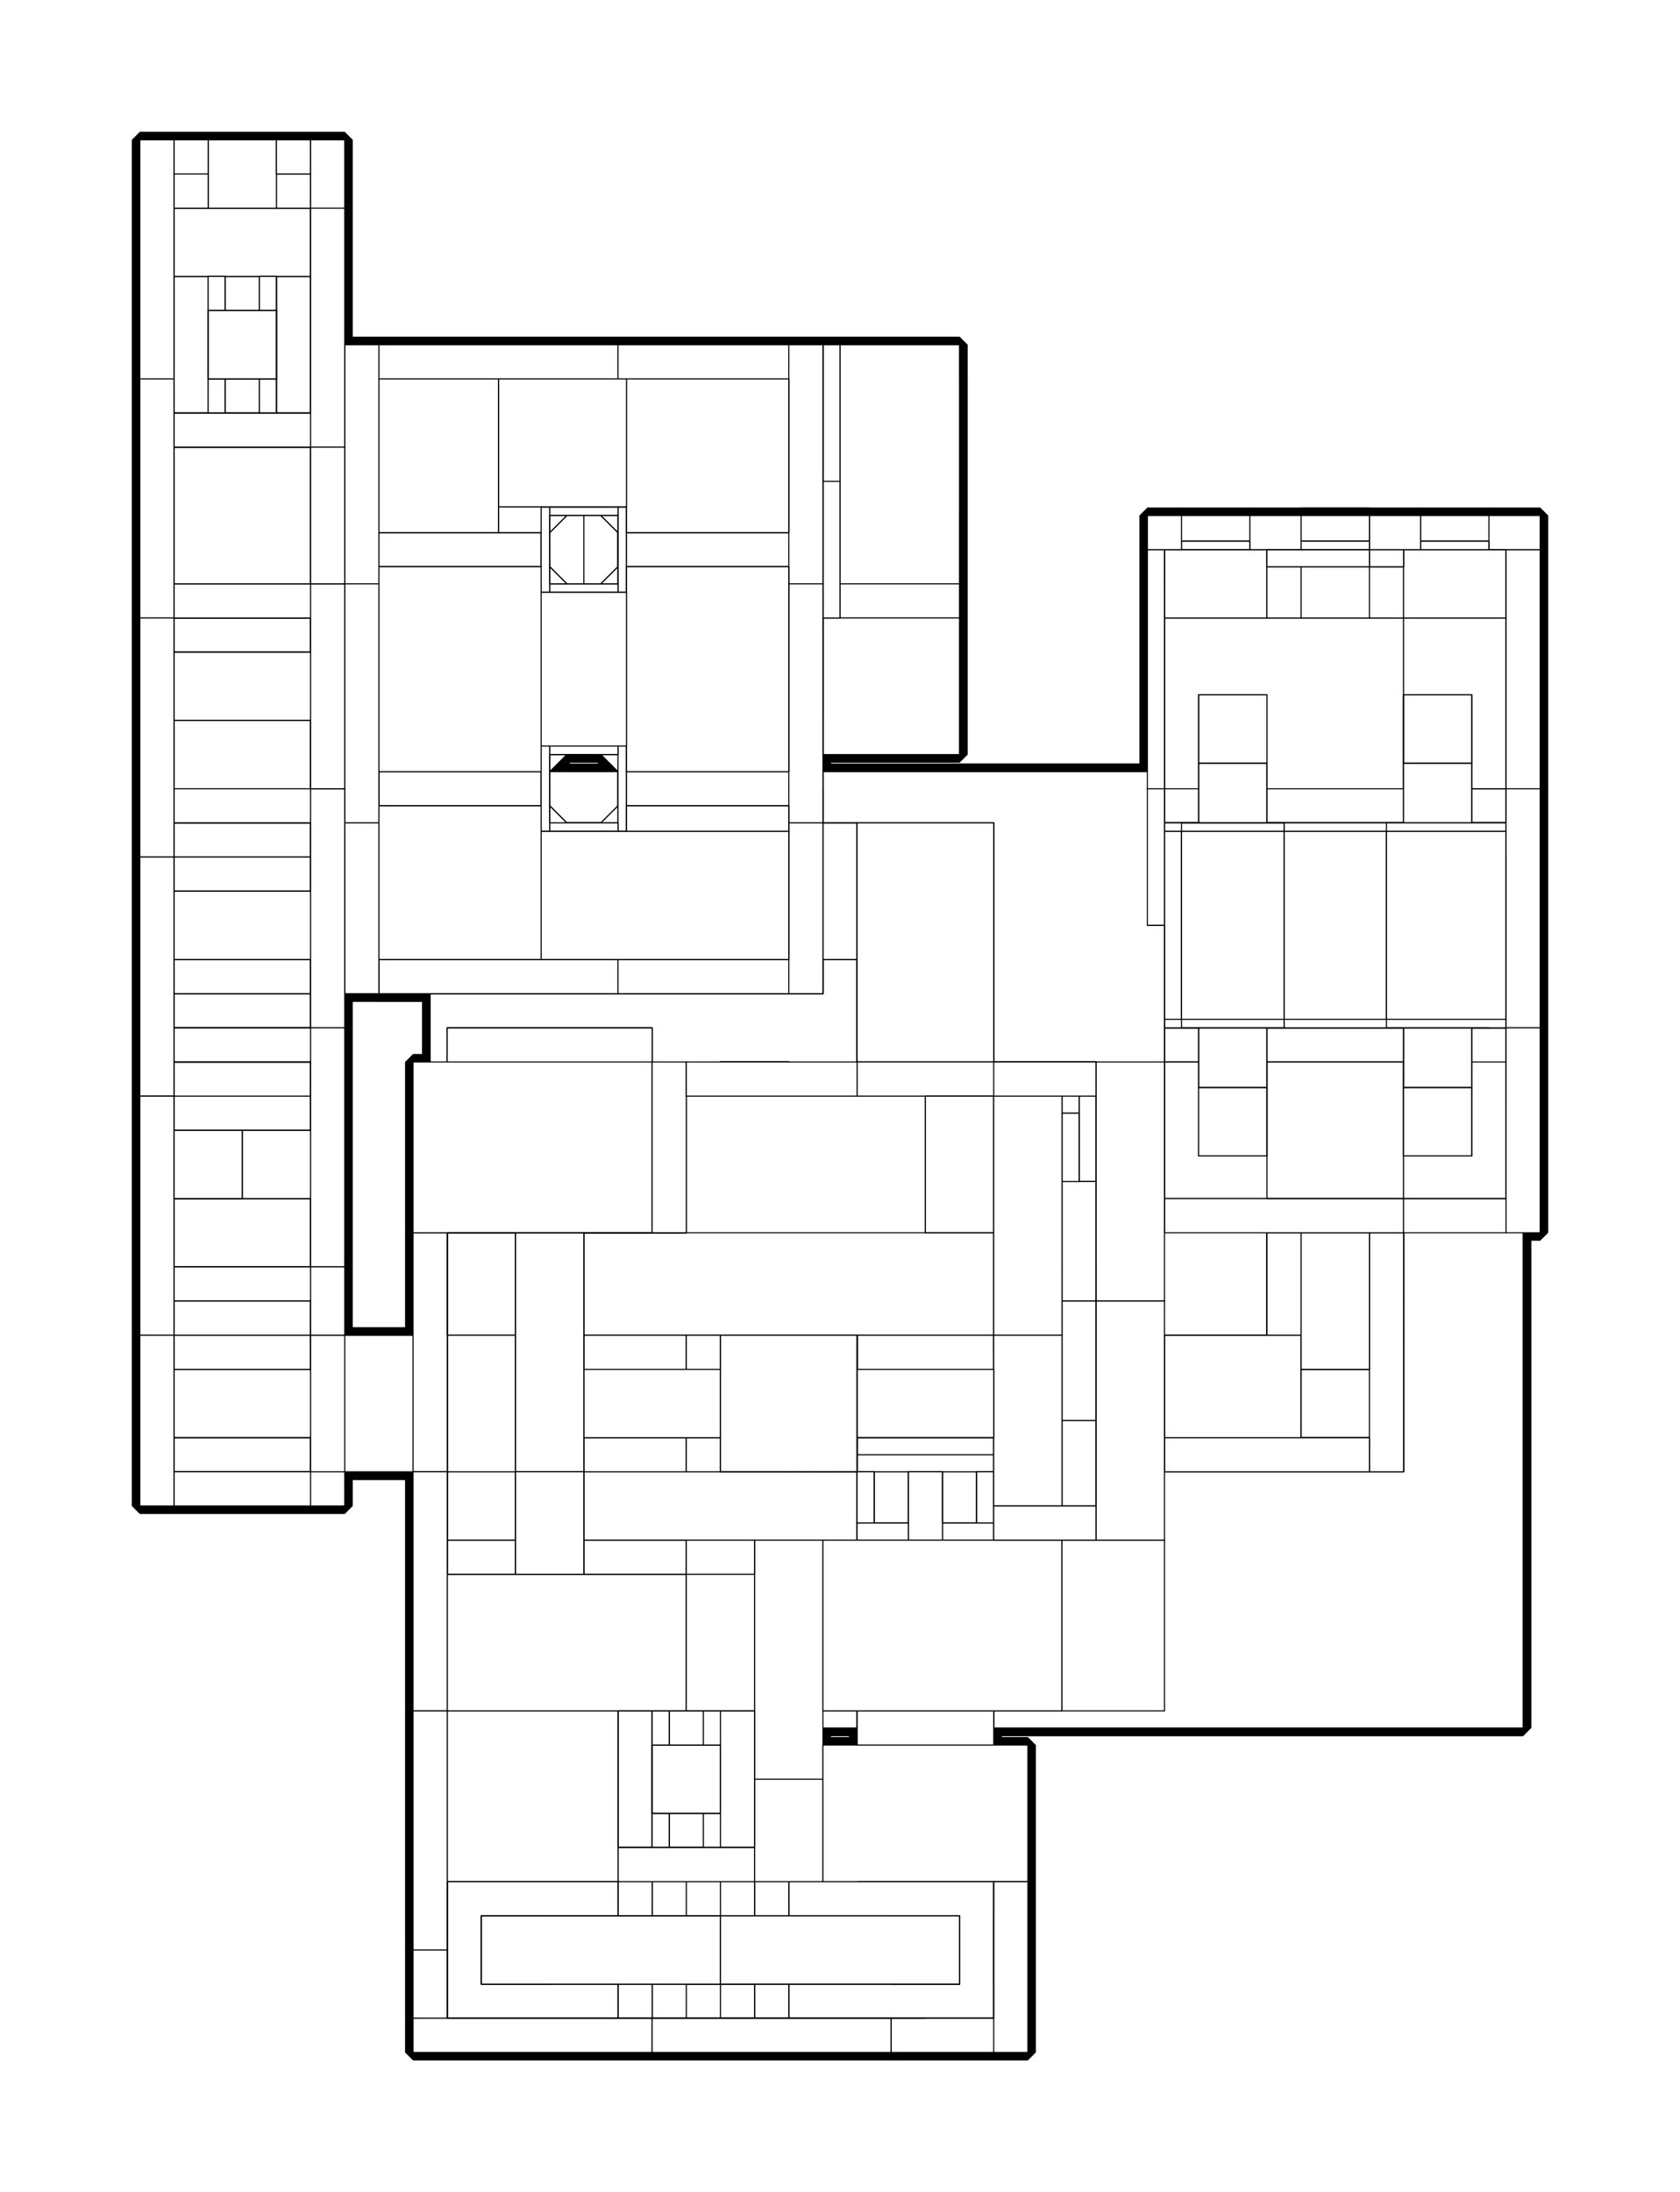 <?xml version="1.0" encoding="utf-8" ?>
<svg baseProfile="tiny" height="100%" version="1.2" viewBox="-547.0 -739.0 1574.0 2054.0" width="100%" xmlns="http://www.w3.org/2000/svg" xmlns:ev="http://www.w3.org/2001/xml-events" xmlns:xlink="http://www.w3.org/1999/xlink"><defs><g id="bsp_ref"><polygon points="64,-320 -128,-320 -160,-320 -160,-416 64,-416" /><polygon points="192,-416 192,-320 96,-320 64,-320 64,-416" /><polygon points="64,-32 -160,-32 -160,-128 64,-128" /><polygon points="192,-128 192,-32 64,-32 64,-128" /><polygon points="64,-416 -160,-416 -160,-416 64,-416" /><polygon points="192,-416 192,-416 192,-336 192,-320 192,-320" /><polygon points="192,-320 192,-320 160,-320 128,-320 112,-320 96,-320 96,-320" /><polygon points="192,-32 192,-128 192,-128 192,-112 192,-32" /><polygon points="64,-128 -160,-128 -160,-128 -128,-128 -112,-128 -80,-128 -64,-128 -32,-128 -16,-128 16,-128 32,-128 64,-128" /><polygon points="192,-32 192,-32 64,-32 64,-32" /><polygon points="880,-16 -144,-16 -144,880 880,880" /><polygon points="512,416 512,416 512,480 512,480" /><polygon points="544,32 544,224 544,256 544,256 544,64 544,32" /><polygon points="864,0 864,0 864,32 864,32" /><polygon points="864,256 864,256 768,256 768,256" /><polygon points="768,0 544,0 544,0 768,0" /><polygon points="544,32 544,0 768,0 768,224 544,224" /><polygon points="768,224 768,256 544,256 544,224" /><polygon points="768,0 864,0 864,32 864,224 768,224" /><polygon points="864,224 864,256 768,256 768,224" /><polygon points="224,864 448,864 448,864 416,864 224,864" /><polygon points="-128,-320 -112,-320 -112,-336 -128,-336" /><polygon points="-80,-320 -64,-320 -64,-336 -80,-336" /><polygon points="-32,-320 -16,-320 -16,-336 -32,-336" /><polygon points="16,-320 32,-320 32,-336 16,-336" /><polygon points="64,-320 80,-320 80,-336 64,-336" /><polygon points="112,-320 128,-320 128,-336 112,-336" /><polygon points="160,-320 192,-320 192,-336 160,-336" /><polygon points="96,-320 80,-320 64,-320 32,-320 16,-320 -16,-320 -32,-320 -64,-320 -80,-320 -112,-320 -128,-320 -128,-320 64,-320 96,-320" /><polygon points="-128,-320 -128,-320 -160,-320 -160,-320 -128,-320" /><polygon points="-112,-128 -128,-128 -128,-112 -112,-112" /><polygon points="-64,-128 -80,-128 -80,-112 -64,-112" /><polygon points="-16,-128 -32,-128 -32,-112 -16,-112" /><polygon points="32,-128 16,-128 16,-112 32,-112" /><polygon points="80,-128 64,-128 64,-112 80,-112" /><polygon points="128,-128 112,-128 112,-112 128,-112" /><polygon points="192,-128 160,-128 160,-112 192,-112" /><polygon points="160,-128 128,-128 128,-128 160,-128" /><polygon points="112,-128 80,-128 80,-128 112,-128" /><polygon points="64,-128 32,-128 32,-128 64,-128" /><polygon points="16,-128 -16,-128 -16,-128 16,-128" /><polygon points="-32,-128 -64,-128 -64,-128 -32,-128" /><polygon points="-80,-128 -112,-128 -112,-128 -80,-128" /><polygon points="-128,-128 -160,-128 -160,-128 -128,-128" /><polygon points="80,-128 112,-128 128,-128 160,-128 192,-128 192,-128 64,-128 64,-128" /><polygon points="-128,512 64,512 96,512 96,736 -128,736" /><polygon points="96,736 96,864 -128,864 -128,736" /><polygon points="96,512 224,512 224,640 224,704 224,736 96,736" /><polygon points="224,736 224,864 96,864 96,736" /><polygon points="-128,512 -128,352 64,352 64,416 64,512" /><polygon points="96,512 64,512 64,416 96,416 224,416 224,512" /><polygon points="256,704 384,704 448,704 448,864 224,864 224,736 224,704" /><polygon points="256,704 256,640 384,640 384,704" /><polygon points="224,512 224,416 256,416 256,512 256,640 224,640" /><polygon points="256,640 256,704 224,704 224,640" /><polygon points="384,512 384,416 512,416 512,480 512,640 384,640" /><polygon points="512,640 512,704 448,704 384,704 384,640" /><polygon points="256,512 256,416 320,416 384,416 384,512" /><polygon points="-128,512 -128,736 -128,736 -128,672 -128,512" /><polygon points="320,416 256,416 224,416 96,416 96,416 320,416" /><polygon points="96,416 64,416 64,416 64,416 96,416" /><polygon points="448,704 512,704 512,704 512,704 448,704" /><polygon points="192,-416 192,-416 64,-416 64,-416" /><polygon points="64,-416 -160,-416 -160,-416 64,-416" /><polygon points="-128,-336 -112,-336 -80,-336 -64,-336 -32,-336 -16,-336 16,-336 32,-336 64,-336 80,-336 112,-336 128,-336 160,-336 192,-336 192,-416 64,-416 -160,-416 -160,-384 -160,-336" /><polygon points="64,-416 192,-416 192,-336 160,-336 128,-336 112,-336 80,-336 64,-336 32,-336 16,-336 -16,-336 -32,-336 -64,-336 -80,-336 -112,-336 -128,-336 -160,-336 -160,-384 -160,-416" /><polygon points="80,-320 112,-320 112,-336 80,-336" /><polygon points="80,-336 112,-336 112,-320 80,-320" /><polygon points="128,-336 160,-336 160,-320 128,-320" /><polygon points="128,-320 160,-320 160,-336 128,-336" /><polygon points="16,-336 -16,-336 -16,-320 16,-320" /><polygon points="16,-320 -16,-320 -16,-336 16,-336" /><polygon points="64,-336 64,-320 32,-320 32,-336" /><polygon points="32,-336 32,-320 64,-320 64,-336" /><polygon points="-32,-320 -64,-320 -64,-336 -32,-336" /><polygon points="-32,-336 -64,-336 -64,-320 -32,-320" /><polygon points="-80,-336 -112,-336 -112,-320 -80,-320" /><polygon points="-80,-320 -112,-320 -112,-336 -80,-336" /><polygon points="-128,-320 -160,-320 -160,-336 -128,-336" /><polygon points="-128,-336 -160,-336 -160,-320 -128,-320" /><polygon points="128,-320 160,-320 160,-320 128,-320" /><polygon points="80,-320 112,-320 112,-320 80,-320" /><polygon points="32,-320 64,-320 64,-320 32,-320" /><polygon points="-16,-320 16,-320 16,-320 0,-320 -16,-320" /><polygon points="-64,-320 -32,-320 -32,-320 -64,-320" /><polygon points="-112,-320 -80,-320 -80,-320 -112,-320" /><polygon points="-160,-320 -128,-320 -128,-320 -160,-320" /><polygon points="192,-416 192,-416 192,-384 192,-336" /><polygon points="-128,-320 -128,-320 -128,-336" /><polygon points="16,-320 16,-320 16,-336" /><polygon points="80,-336 80,-320 80,-320" /><polygon points="128,-336 128,-320 128,-320" /><polygon points="160,-320 160,-320 160,-336" /><polygon points="160,-320 128,-320 128,-320 160,-320" /><polygon points="112,-320 112,-320 112,-336" /><polygon points="112,-320 80,-320 80,-320 96,-320 112,-320" /><polygon points="64,-320 64,-320 64,-336" /><polygon points="32,-336 32,-320 32,-320" /><polygon points="64,-320 32,-320 32,-320 64,-320" /><polygon points="-64,-336 -64,-320 -64,-320" /><polygon points="-32,-320 -32,-320 -32,-336" /><polygon points="-16,-336 -16,-320 -16,-320" /><polygon points="16,-320 -16,-320 -16,-320 16,-320" /><polygon points="-32,-320 -64,-320 -64,-320 -32,-320" /><polygon points="-80,-320 -80,-320 -80,-336" /><polygon points="-112,-336 -112,-320 -112,-320" /><polygon points="-80,-320 -112,-320 -112,-320 -80,-320" /><polygon points="-160,-336 -160,-384 -160,-416 -160,-416 -160,-320 -160,-320" /><polygon points="64,-32 192,-32 192,-112 160,-112 128,-112 112,-112 80,-112 64,-112 32,-112 16,-112 -16,-112 -32,-112 -64,-112 -80,-112 -112,-112 -128,-112 -160,-112 -160,-32" /><polygon points="-128,-112 -112,-112 -80,-112 -64,-112 -32,-112 -16,-112 16,-112 32,-112 64,-112 80,-112 112,-112 128,-112 160,-112 192,-112 192,-32 64,-32 -160,-32 -160,-112" /><polygon points="128,-112 160,-112 160,-128 128,-128" /><polygon points="128,-128 160,-128 160,-112 128,-112" /><polygon points="80,-128 112,-128 112,-112 80,-112" /><polygon points="80,-112 112,-112 112,-128 80,-128" /><polygon points="32,-128 32,-112 64,-112 64,-128" /><polygon points="64,-128 64,-112 32,-112 32,-128" /><polygon points="16,-112 -16,-112 -16,-128 16,-128" /><polygon points="16,-128 -16,-128 -16,-112 16,-112" /><polygon points="-32,-128 -64,-128 -64,-112 -32,-112" /><polygon points="-32,-112 -64,-112 -64,-128 -32,-128" /><polygon points="-128,-128 -160,-128 -160,-112 -128,-112" /><polygon points="-128,-112 -160,-112 -160,-128 -128,-128" /><polygon points="-80,-112 -112,-112 -112,-128 -80,-128" /><polygon points="-80,-128 -112,-128 -112,-112 -80,-112" /><polygon points="-128,-128 -160,-128 -160,-128 -128,-128" /><polygon points="-80,-128 -112,-128 -112,-128 -80,-128" /><polygon points="-32,-128 -64,-128 -64,-128 -32,-128" /><polygon points="64,-128 32,-128 32,-128 64,-128" /><polygon points="16,-128 -16,-128 -16,-128 0,-128 16,-128" /><polygon points="160,-128 128,-128 128,-128 160,-128" /><polygon points="112,-128 80,-128 80,-128 112,-128" /><polygon points="-112,-112 -128,-112 -128,-64 -112,-64" /><polygon points="-64,-112 -80,-112 -80,-64 -64,-64" /><polygon points="-16,-112 -32,-112 -32,-64 -16,-64" /><polygon points="32,-112 16,-112 16,-64 32,-64" /><polygon points="80,-112 64,-112 64,-64 80,-64" /><polygon points="128,-112 112,-112 112,-64 128,-64" /><polygon points="192,-112 160,-112 160,-64 192,-64" /><polygon points="192,-32 192,-32 64,-32 64,-32" /><polygon points="-160,-32 -160,-112 -160,-128 -160,-128 -160,-128 -160,-32" /><polygon points="-16,-128 -16,-128 -16,-112" /><polygon points="64,-112 64,-128 64,-128" /><polygon points="112,-112 112,-128 112,-128" /><polygon points="128,-128 128,-128 128,-112" /><polygon points="160,-112 160,-128 160,-128" /><polygon points="80,-128 80,-128 80,-112" /><polygon points="32,-128 32,-128 32,-112" /><polygon points="16,-112 16,-128 16,-128" /><polygon points="-80,-112 -80,-128 -80,-128" /><polygon points="-64,-128 -64,-128 -64,-112" /><polygon points="-32,-112 -32,-128 -32,-128" /><polygon points="-112,-128 -112,-128 -112,-112" /><polygon points="-128,-112 -128,-128 -128,-128" /><polygon points="64,-32 -160,-32 -160,-32 64,-32" /><polygon points="-384,-96 -384,-32 -384,128 -384,128 -384,128 -384,64 -384,-96" /><polygon points="-384,-320 -384,-256 -384,-96 -384,-96 -384,-160 -384,-240 -384,-320" /><polygon points="-256,-416 -256,-416 -256,-352 -256,-320 -256,-320 -256,-320" /><polygon points="-256,-416 -256,-480 -256,-480 -256,-448 -256,-416" /><polygon points="352,-288 352,-384 352,-384 352,-288 352,-256 352,-256" /><polygon points="256,-160 256,-160 224,-160 224,-160" /><polygon points="192,-160 224,-160 224,-160 0,-160 0,-160" /><polygon points="224,-320 224,-328 224,-320" /><polygon points="256,-416 336,-416 352,-416 352,-384 352,-288 256,-288" /><polygon points="256,-288 352,-288 352,-256 352,-160 256,-160 224,-160 224,-288" /><polygon points="16,-320 32,-320 64,-320 80,-320 112,-320 128,-320 160,-320 224,-320 224,-320 0,-320 0,-320" /><polygon points="0,-288 -32,-288 -224,-288 -224,-288 0,-288" /><polygon points="-32,-160 -224,-160 -256,-160 -256,-256 -256,-288 -224,-288 -32,-288" /><polygon points="192,-160 0,-160 -32,-160 -32,-288 0,-288 192,-288" /><polygon points="224,-160 192,-160 192,-288 224,-288" /><polygon points="224,-128 224,-128 224,-120" /><polygon points="352,-32 256,-32 256,-160 352,-160" /><polygon points="0,-128 -16,-128 -32,-128 -64,-128 -80,-128 -112,-128 -128,-128 -160,-128 -224,-128 -224,-128 0,-128" /><polygon points="-352,-480 -288,-480 -288,-256 -352,-256" /><polygon points="-288,-256 -288,-32 -352,-32 -352,-256" /><polygon points="-288,-32 -288,192 -352,192 -352,-32" /><polygon points="-288,192 -288,288 -352,288 -352,192" /><polygon points="-288,-480 -256,-480 -256,-416 -256,-320 -256,-288 -256,-256 -288,-256" /><polygon points="-256,-256 -256,-160 -256,-128 -256,-96 -256,-32 -288,-32 -288,-256" /><polygon points="-256,-32 -256,128 -256,192 -288,192 -288,-32" /><polygon points="-256,192 -256,288 -288,288 -288,192" /><polygon points="-384,-320 -384,-480 -352,-480 -352,-256 -384,-256" /><polygon points="-352,-256 -352,-32 -384,-32 -384,-96 -384,-256" /><polygon points="-352,-32 -352,192 -384,192 -384,128 -384,-32" /><polygon points="-352,192 -352,288 -384,288 -384,192" /><polygon points="-256,128 -384,128 -384,160 -256,160" /><polygon points="-236,-224 -244,-224 -244,-160 -236,-160" /><polygon points="-236,-288 -244,-288 -244,-224 -236,-224" /><polygon points="256,-416 336,-416 336,-416 256,-416" /><polygon points="336,-416 336,-416 336,-416 336,-416 336,-416 336,-416 352,-416 352,-416 336,-416" /><polygon points="352,-384 352,-384 352,-368 352,-288 352,-288" /><polygon points="352,-256 352,-64 352,-32 352,-32 352,-160 352,-256" /><polygon points="-224,-160 -224,-160 -256,-160 -256,-160 -224,-160" /><polygon points="0,-160 -224,-160 -224,-160 -32,-160 0,-160" /><polygon points="256,-288 256,-288 224,-288 224,-288" /><polygon points="256,-416 256,-416 256,-288 256,-288" /><polygon points="240,-416 256,-416 256,-288 224,-288 224,-320 224,-328 224,-416" /><polygon points="0,-320 -224,-320 -224,-320 -160,-320 -128,-320 -112,-320 -80,-320 -64,-320 -32,-320 -16,-320 0,-320" /><polygon points="-224,-320 -224,-320 -224,-320 -224,-352 -224,-384 -224,-384 -224,-320" /><polygon points="224,-288 224,-288 192,-288 0,-288 0,-288" /><polygon points="0,-288 -224,-288 -224,-320 0,-320" /><polygon points="224,-320 224,-288 0,-288 0,-320" /><polygon points="256,-160 256,-32 240,-32 224,-32 224,-120 224,-128 224,-160" /><polygon points="256,-32 352,-32 352,-32 320,-32 256,-32 240,-32 240,-32" /><polygon points="256,-32 256,-32 352,-32 352,-32" /><polygon points="256,-160 256,-160 256,-32 256,-32" /><polygon points="224,-128 224,-128 160,-128 128,-128 112,-128 80,-128 64,-128 32,-128 16,-128 0,-128 0,-128" /><polygon points="0,-128 -224,-128 -224,-160 0,-160" /><polygon points="224,-160 224,-128 0,-128 0,-160" /><polygon points="224,-120 224,-64 160,-64 160,-128 224,-128" /><polygon points="-256,160 -384,160 -384,192 -256,192" /><polygon points="-384,128 -384,128 -384,192 -384,288 -384,288" /><polygon points="-256,288 -256,288 -256,192 -256,128 -256,128" /><polygon points="192,-416 192,-416 64,-416 64,-416" /><polygon points="336,-416 336,-416 256,-416 240,-416 240,-416" /><polygon points="352,-288 352,-368 352,-368 352,-256 352,-144 352,-144" /><polygon points="352,-368 352,-384 352,-384 352,-368" /><polygon points="352,-288 352,-144 352,-80 352,-64 352,-64 352,-256 352,-288" /><polygon points="352,-64 352,-80 352,-80 352,-64" /><polygon points="352,-64 352,-64 352,-32 352,-32 352,-32 352,-64" /><polygon points="-160,-384 -160,-416 -160,-416 -160,-384" /><polygon points="192,-384 160,-384 160,-336 192,-336" /><polygon points="128,-384 112,-384 112,-336 128,-336" /><polygon points="80,-384 64,-384 64,-336 80,-336" /><polygon points="32,-384 16,-384 16,-336 32,-336" /><polygon points="-16,-384 -32,-384 -32,-336 -16,-336" /><polygon points="-64,-384 -80,-384 -80,-336 -64,-336" /><polygon points="-112,-384 -128,-384 -128,-336 -112,-336" /><polygon points="64,-416 -160,-416 -160,-384 -128,-384 -112,-384 -80,-384 -64,-384 -32,-384 -16,-384 16,-384 32,-384 64,-384" /><polygon points="80,-384 112,-384 128,-384 160,-384 192,-384 192,-416 64,-416 64,-384" /><polygon points="160,-384 128,-384 128,-384 160,-384" /><polygon points="160,-384 160,-384 160,-320 160,-320 160,-336" /><polygon points="112,-384 80,-384 80,-384 112,-384" /><polygon points="112,-384 112,-384 112,-320 112,-320 112,-336" /><polygon points="16,-384 16,-384 16,-320 16,-320 16,-336" /><polygon points="64,-384 32,-384 32,-384 64,-384" /><polygon points="64,-384 64,-384 64,-320 64,-320 64,-336" /><polygon points="16,-384 -16,-384 -16,-384 16,-384" /><polygon points="-80,-384 -80,-384 -80,-320 -80,-320 -80,-336" /><polygon points="-32,-384 -64,-384 -64,-384 -32,-384" /><polygon points="-32,-384 -32,-384 -32,-320 -32,-320 -32,-336" /><polygon points="-80,-384 -112,-384 -112,-384 -80,-384" /><polygon points="-128,-384 -160,-384 -160,-384 -128,-384" /><polygon points="-128,-384 -128,-384 -128,-320 -128,-320 -128,-336" /><polygon points="-160,-32 -160,-64 -160,-96 -160,-128 -160,-128 -160,-112 -160,-32" /><polygon points="128,-64 128,-64 128,-128 128,-128 128,-112" /><polygon points="-64,-64 -32,-64 -32,-64 -64,-64" /><polygon points="-16,-64 16,-64 16,-64 -16,-64" /><polygon points="32,-64 64,-64 64,-64 32,-64" /><polygon points="80,-64 112,-64 112,-64 80,-64" /><polygon points="80,-64 80,-64 80,-128 80,-128 80,-112" /><polygon points="32,-64 32,-64 32,-128 32,-128 32,-112" /><polygon points="-16,-64 -16,-64 -16,-128 -16,-128 -16,-112" /><polygon points="-64,-64 -64,-64 -64,-128 -64,-128 -64,-112" /><polygon points="-112,-64 -112,-64 -112,-128 -112,-128 -112,-112" /><polygon points="-160,-64 -128,-64 -128,-64 -160,-64" /><polygon points="192,-64 192,-32 192,-32 192,-112" /><polygon points="64,-32 -160,-32 -160,-32 64,-32" /><polygon points="64,-64 32,-64 16,-64 -16,-64 -32,-64 -64,-64 -80,-64 -112,-64 -128,-64 -160,-64 -160,-32 64,-32" /><polygon points="192,-32 192,-64 160,-64 128,-64 112,-64 80,-64 64,-64 64,-32" /><polygon points="-160,-96 -160,-64 -224,-64 -224,-128 -160,-128" /><polygon points="-384,288 -384,288 -352,288 -288,288 -256,288 -256,288 -256,288 -384,288" /><polygon points="-256,192 -384,192 -384,224 -256,224" /><polygon points="-144,880 -144,880 -144,-16 -144,-16" /><polygon points="880,-16 880,-16 880,880 880,880" /><polygon points="-144,-16 -144,-16 880,-16 880,-16" /><polygon points="880,880 880,880 -144,880 -144,880" /><polygon points="880,880 -144,880 -144,-16 880,-16" /><polygon points="256,-416 320,-416 336,-416 336,-416 240,-416 240,-416" /><polygon points="240,-416 240,-416 256,-416 256,-416" /><polygon points="256,-416 256,-384 320,-384 320,-416" /><polygon points="320,-416 320,-384 320,-384 320,-416" /><polygon points="240,-32 240,-32 224,-32 224,-32 224,-32 240,-32" /><polygon points="256,-32 256,-64 256,-64 256,-32" /><polygon points="320,-64 256,-64 256,-32 320,-32" /><polygon points="-256,224 -384,224 -384,256 -256,256" /><polygon points="-244,-208 -244,-224 -244,-224 -244,-208" /><polygon points="-244,-160 -244,-160 -244,-224 -244,-224" /><polygon points="-244,-208 -248,-208 -248,-176 -244,-176" /><polygon points="-244,-176 -248,-176 -248,-176 -244,-176" /><polygon points="-244,-272 -244,-288 -244,-288 -244,-272" /><polygon points="-244,-224 -244,-224 -244,-288 -244,-288" /><polygon points="-244,-272 -248,-272 -248,-240 -244,-240" /><polygon points="-244,-240 -248,-240 -248,-240 -244,-240" /><polygon points="512,480 512,672 512,704 512,704 512,640 512,480" /><polygon points="512,480 512,480 512,512 512,640 512,672 512,672" /><polygon points="224,864 224,864 224,864 192,864 96,864 96,864 224,864" /><polygon points="224,-416 224,-416 240,-416 240,-416 240,-416 240,-416 240,-416 240,-416 224,-416" /><polygon points="224,-384 224,-416 224,-416 224,-328" /><polygon points="224,-416 224,-384 224,-384 224,-416" /><polygon points="-160,-384 -160,-384 -160,-384 -160,-336 -160,-320 -160,-320" /><polygon points="160,-384 224,-384 224,-328 224,-320 160,-320" /><polygon points="112,-384 128,-384 128,-320 112,-320" /><polygon points="64,-384 80,-384 80,-320 64,-320" /><polygon points="16,-384 32,-384 32,-320 16,-320" /><polygon points="-32,-384 -16,-384 -16,-320 -32,-320" /><polygon points="-80,-384 -64,-384 -64,-320 -80,-320" /><polygon points="-128,-384 -112,-384 -112,-320 -128,-320" /><polygon points="-16,-384 -16,-384 -16,-336 -16,-320 -16,-320" /><polygon points="80,-384 80,-384 80,-336 80,-320 80,-320" /><polygon points="128,-384 128,-384 128,-336 128,-320 128,-320" /><polygon points="32,-384 32,-384 32,-336 32,-320 32,-320" /><polygon points="-112,-384 -112,-384 -112,-336 -112,-320 -112,-320" /><polygon points="-64,-384 -64,-384 -64,-336 -64,-320 -64,-320" /><polygon points="64,-384 32,-384 16,-384 -16,-384 -32,-384 -64,-384 -80,-384 -112,-384 -128,-384 -160,-384 -160,-384 -160,-384 64,-384" /><polygon points="-224,-384 -160,-384 -160,-320 -224,-320" /><polygon points="224,-64 224,-32 224,-32 224,-64" /><polygon points="224,-32 224,-64 224,-120 224,-32" /><polygon points="-224,-64 -224,-64 -224,-96 -224,-128 -224,-128 -224,-128" /><polygon points="-160,-64 -160,-96 -160,-64" /><polygon points="160,-64 224,-64 224,-64 160,-64" /><polygon points="160,-64 160,-64 128,-64 128,-64 128,-64 160,-64" /><polygon points="160,-64 160,-64 160,-112 160,-128 160,-128" /><polygon points="-80,-64 -80,-64 -80,-112 -80,-128 -80,-128" /><polygon points="-64,-64 -32,-64 -16,-64 16,-64 32,-64 64,-64 80,-64 112,-64 128,-64 128,-64 64,-64 -80,-64 -80,-64" /><polygon points="16,-64 16,-64 16,-112 16,-128 16,-128" /><polygon points="112,-64 112,-64 112,-112 112,-128 112,-128" /><polygon points="128,-64 112,-64 112,-128 128,-128" /><polygon points="64,-64 64,-64 64,-112 64,-128 64,-128" /><polygon points="80,-64 64,-64 64,-128 80,-128" /><polygon points="32,-64 16,-64 16,-128 32,-128" /><polygon points="-32,-64 -32,-64 -32,-112 -32,-128 -32,-128" /><polygon points="-16,-64 -32,-64 -32,-128 -16,-128" /><polygon points="-64,-64 -80,-64 -80,-128 -64,-128" /><polygon points="-80,-64 -80,-64 -112,-64 -112,-64 -112,-64 -80,-64" /><polygon points="-128,-64 -128,-64 -128,-112 -128,-128 -128,-128" /><polygon points="-112,-64 -128,-64 -128,-128 -112,-128" /><polygon points="-128,480 -128,352 -128,352 -128,512 -128,512" /><polygon points="-128,352 -128,480 -128,480 -128,352" /><polygon points="-128,736 -128,736 -128,864 -128,864 -128,736" /><polygon points="64,352 64,352 64,416 64,416 64,352" /><polygon points="64,352 64,352 -128,352 -128,352" /><polygon points="384,864 256,864 224,864 224,864 416,864 416,864" /><polygon points="-128,256 -128,352 -128,480 -128,480 -128,416 -128,256" /><polygon points="-128,672 -128,672 -128,736 -128,736 -128,704 -128,672" /><polygon points="-128,640 -128,512 -128,480 -128,480 -128,512 -128,672 -128,672" /><polygon points="208,512 256,512 256,512 208,512 192,512 96,512 96,512" /><polygon points="384,512 384,512 256,512 256,512 256,512 384,512" /><polygon points="-128,256 -128,224 64,224 64,352 -128,352" /><polygon points="64,352 64,224 64,224 64,416 64,416 64,416" /><polygon points="64,352 64,352 -128,352 -128,352" /><polygon points="272,640 304,640 336,640 368,640 384,640 384,640 256,640 256,640" /><polygon points="96,640 -128,640 -128,640 96,640" /><polygon points="304,640 272,640 272,640 304,640" /><polygon points="368,640 336,640 336,640 368,640" /><polygon points="432,560 432,528 432,528 432,560" /><polygon points="432,624 432,592 432,592 432,624" /><polygon points="512,512 432,512 432,528 432,560 432,592 432,624 432,640 512,640" /><polygon points="208,592 208,624 208,624 208,592" /><polygon points="208,528 208,560 208,560 208,528" /><polygon points="384,624 384,592 384,560 384,528 384,512 384,512 384,640 384,640" /><polygon points="384,592 384,624 384,624 384,592" /><polygon points="384,528 384,560 384,560 384,528" /><polygon points="432,512 384,512 384,528 432,528" /><polygon points="432,560 384,560 384,592 432,592" /><polygon points="432,624 384,624 384,640 432,640" /><polygon points="256,592 256,560 208,560 208,592" /><polygon points="256,528 256,512 208,512 208,528" /><polygon points="256,640 256,624 208,624 208,640" /><polygon points="256,560 256,528 256,528 256,560" /><polygon points="256,560 256,560 208,560 208,560" /><polygon points="256,624 256,592 256,592 256,624" /><polygon points="256,624 256,624 208,624 208,624" /><polygon points="256,528 256,560 256,592 256,624 256,640 256,640 256,512 256,512" /><polygon points="96,512 -128,512 -128,640 96,640" /><polygon points="208,640 208,624 208,592 208,560 208,528 208,512 96,512 96,640" /><polygon points="256,688 256,640 256,640 256,688 256,704 256,864 256,864" /><polygon points="272,688 304,688 304,688 272,688" /><polygon points="336,688 368,688 368,688 336,688" /><polygon points="368,640 368,688 384,688 384,640" /><polygon points="256,640 256,688 272,688 272,640" /><polygon points="304,640 304,688 336,688 336,640" /><polygon points="384,688 368,688 336,688 304,688 272,688 256,688 256,864 384,864" /><polygon points="752,64 656,64 656,192 752,192" /><polygon points="752,64 656,64 656,192 752,192" /><polygon points="-244,-160 -244,-160 -244,-176 -244,-176" /><polygon points="-244,-176 -248,-176 -248,-208 -244,-208" /><polygon points="-248,-208 -248,-208 -244,-208 -244,-208" /><polygon points="-248,-176 -248,-176 -248,-208 -248,-208" /><polygon points="-244,-224 -244,-224 -244,-240 -244,-240" /><polygon points="-244,-240 -248,-240 -248,-272 -244,-272" /><polygon points="-248,-272 -248,-272 -244,-272 -244,-272" /><polygon points="-248,-240 -248,-240 -248,-272 -248,-272" /><polygon points="96,864 -128,864 -128,864 96,864" /><polygon points="-128,672 -128,672 -128,672 -128,640 -128,640 -128,640 -128,640 -128,672" /><polygon points="96,704 -128,704 -128,736 -128,864 96,864" /><polygon points="192,704 96,704 96,864 192,864" /><polygon points="192,704 192,704 96,704 96,704" /><polygon points="384,1152 384,1152 224,1152 192,1152 192,1152" /><polygon points="512,512 512,512 512,480 512,480 512,480 512,512" /><polygon points="736,-256 672,-256 672,-256 736,-256" /><polygon points="736,640 544,640 512,640 512,512 544,512 640,512 736,512" /><polygon points="768,512 768,640 736,640 736,512" /><polygon points="640,416 640,384 640,256 768,256 768,384 768,416 768,480 640,480" /><polygon points="768,480 768,512 736,512 640,512 640,480" /><polygon points="768,256 864,256 864,288 864,384 800,384 768,384" /><polygon points="544,288 544,256 640,256 640,384 608,384 544,384" /><polygon points="544,0 544,-160 640,-160 672,-160 736,-160 768,-160 768,0" /><polygon points="768,-160 864,-160 864,0 768,0" /><polygon points="640,-224 640,-208 640,-160 544,-160 544,-224" /><polygon points="672,-160 672,-208 672,-256 736,-256 736,-208 736,-160" /><polygon points="640,-160 640,-208 672,-208 672,-160" /><polygon points="736,-160 736,-208 768,-208 768,-160" /><polygon points="768,-160 768,-208 768,-224 864,-224 864,-160" /><polygon points="864,32 864,0 864,-160 864,-160 864,-160 864,32 864,64 864,64" /><polygon points="544,64 544,256 544,288 544,288 544,288 544,256 544,64" /><polygon points="544,-160 544,0 544,32 544,64 544,64 544,32 544,-160" /><polygon points="864,-224 768,-224 768,-224 784,-224 848,-224 864,-224" /><polygon points="672,-256 672,-208 672,-208 672,-256" /><polygon points="544,0 544,0 544,32 544,32" /><polygon points="864,32 864,64 864,256 864,256 864,224 864,32" /><polygon points="768,256 640,256 544,256 544,256 768,256" /><polygon points="864,0 864,0 768,0 768,0" /><polygon points="416,864 416,864 416,864 448,864 448,864" /><polygon points="384,864 384,864 416,864 416,864 416,864 384,864" /><polygon points="-384,416 -384,512 -384,640 -384,640 -384,512 -384,416" /><polygon points="-384,288 -384,288 -384,128 -384,128 -384,128 -384,128 -384,288" /><polygon points="-128,512 -128,512 -128,512 -128,480 -128,480 -128,480 -128,512" /><polygon points="-128,704 -128,704 -128,672 -128,672 -128,704" /><polygon points="432,512 384,512 384,512 432,512 512,512 512,512" /><polygon points="96,512 -128,512 -128,512 96,512" /><polygon points="192,640 256,640 256,640 208,640 96,640 96,640" /><polygon points="432,640 512,640 512,640 432,640 384,640 384,640" /><polygon points="512,640 432,640 432,624 432,592 432,560 432,528 432,512 512,512" /><polygon points="96,640 -128,640 -128,512 96,512" /><polygon points="192,512 192,624 192,640 96,640 96,512" /><polygon points="192,512 208,512 208,528 208,560 208,592 208,624 192,624" /><polygon points="256,560 256,592 208,592 208,560" /><polygon points="256,512 256,528 208,528 208,512" /><polygon points="256,624 256,592 256,560 256,528 256,512 384,512 384,528 384,560 384,592 384,624" /><polygon points="208,624 256,624 384,624 432,624 432,640 384,640 368,640 336,640 304,640 272,640 256,640 192,640 192,624" /><polygon points="432,592 384,592 384,560 432,560" /><polygon points="432,528 384,528 384,512 432,512" /><polygon points="384,560 384,560 432,560 432,560" /><polygon points="432,528 432,528 384,528 384,528" /><polygon points="432,592 432,592 384,592 384,592" /><polygon points="384,624 384,624 432,624 432,624" /><polygon points="256,592 256,592 208,592 208,592" /><polygon points="256,528 256,528 208,528 208,528" /><polygon points="192,704 192,704 192,864 192,864" /><polygon points="384,704 384,688 384,640 384,640 384,688 384,864 384,864" /><polygon points="368,688 368,640 384,640 384,688" /><polygon points="336,688 368,688 384,688 384,704 336,704" /><polygon points="336,688 336,704 304,704 304,688 304,640 336,640" /><polygon points="256,688 256,640 272,640 272,688" /><polygon points="256,704 256,688 272,688 304,688 304,704" /><polygon points="256,704 304,704 336,704 384,704 384,864 256,864" /><polygon points="336,640 336,640 336,688 336,688" /><polygon points="368,688 368,688 368,640 368,640" /><polygon points="272,640 272,640 272,688 272,688" /><polygon points="304,688 304,688 304,640 304,640" /><polygon points="96,704 -128,704 -128,704 96,704" /><polygon points="-128,640 -160,640 -256,640 -256,512 -160,512 -128,512" /><polygon points="-256,640 -160,640 -160,640 -256,640" /><polygon points="-384,640 -256,640 -256,640 -384,640" /><polygon points="-256,640 -384,640 -384,512 -256,512" /><polygon points="-384,416 -384,288 -256,288 -256,512 -384,512" /><polygon points="384,864 384,896 384,928 384,1024 256,1024 256,896 256,864" /><polygon points="256,1024 384,1024 384,1152 192,1152 192,1024" /><polygon points="384,896 384,896 384,928 384,928" /><polygon points="752,192 752,192 656,192 656,192" /><polygon points="656,64 656,64 752,64 752,64" /><polygon points="752,64 752,64 752,192 752,192" /><polygon points="656,192 656,192 656,64 656,64" /><polygon points="752,192 656,192 656,64 752,64" /><polygon points="752,192 752,192 656,192 656,192" /><polygon points="656,64 656,64 752,64 752,64" /><polygon points="752,64 752,64 752,192 752,192" /><polygon points="656,192 656,192 656,64 656,64" /><polygon points="752,192 656,192 656,64 752,64" /><polygon points="-256,256 -384,256 -384,288 -256,288" /><polygon points="736,-256 672,-256 672,-240 736,-240" /><polygon points="320,-416 336,-416 336,-416 320,-416" /><polygon points="320,-416 256,-416 240,-416 240,-416 336,-416 336,-416" /><polygon points="320,-384 320,-384 256,-384 256,-384" /><polygon points="320,-384 256,-384 256,-416 320,-416" /><polygon points="256,-384 256,-384 256,-416 256,-416" /><polygon points="256,-64 256,-64 320,-64 320,-64" /><polygon points="256,-32 256,-32 240,-32 240,-32 256,-32" /><polygon points="352,-32 320,-32 320,-32 352,-32" /><polygon points="256,-32 256,-64 320,-64 320,-32" /><polygon points="320,-64 320,-64 320,-32 320,-32" /><polygon points="192,1024 192,1024 192,1152 192,1152" /><polygon points="160,1152 160,1024 192,1024 192,1152" /><polygon points="-256,256 -256,256 -256,288 -256,288" /><polygon points="-384,288 -384,288 -384,256 -384,256" /><polygon points="-256,288 -256,288 -384,288 -384,288" /><polygon points="-384,256 -384,256 -256,256 -256,256" /><polygon points="-256,288 -384,288 -384,256 -256,256" /><polygon points="512,704 512,704 512,672 512,672 512,672" /><polygon points="512,672 512,672 512,640 512,640 512,640 512,672" /><polygon points="544,640 544,640 736,640 768,640 768,640" /><polygon points="848,-224 784,-224 784,-232 848,-232" /><polygon points="640,-224 640,-224 640,-208 640,-208 640,-224" /><polygon points="624,-224 560,-224 560,-232 624,-232" /><polygon points="560,-232 560,-224 560,-224 560,-232" /><polygon points="560,-224 624,-224 640,-224 640,-224 544,-224 544,-224" /><polygon points="768,640 768,640 768,512 768,480 768,416 768,416" /><polygon points="640,416 640,416 640,480 640,512 640,512" /><polygon points="640,512 640,512 544,512 544,512" /><polygon points="448,864 448,864 416,864 416,864 416,864 448,864" /><polygon points="224,864 224,864 224,864 256,864 256,864 256,864 224,864" /><polygon points="192,864 192,864 192,864 224,864 224,864" /><polygon points="-256,-288 -256,-320 -256,-320 -256,-160 -256,-160" /><polygon points="-256,-320 -256,-288 -256,-288 -256,-320" /><polygon points="-256,-160 -256,-160 -256,-128 -256,-128 -256,-160" /><polygon points="352,-144 352,-80 352,-80 352,-80 352,-144" /><polygon points="352,-368 352,-384 352,-384 352,-256 352,-256" /><polygon points="352,-32 352,-32 352,-64 352,-80 352,-80" /><polygon points="-160,-384 -160,-384 -224,-384 -224,-384" /><polygon points="-224,-288 -256,-288 -256,-160 -224,-160" /><polygon points="-256,-288 -224,-288 -224,-288 -224,-288 -256,-288" /><polygon points="-224,-320 -224,-320 -224,-288 -224,-288" /><polygon points="352,-32 352,-32 256,-32 256,-32 320,-32 352,-32" /><polygon points="-160,-64 -160,-64 -128,-64 -112,-64 -112,-64 -160,-64" /><polygon points="-224,-64 -224,-64 -160,-64 -160,-64" /><polygon points="192,704 192,704 192,864 192,864" /><polygon points="512,704 512,704 448,704 448,704" /><polygon points="448,864 448,864 448,864 448,864 448,704 448,704" /><polygon points="192,704 192,704 160,704 96,704 96,704 192,704" /><polygon points="384,928 384,1056 384,1120 384,1152 384,1152 384,1152 384,1024 384,928" /><polygon points="384,928 384,896 384,896 384,928 384,1056 384,1056" /><polygon points="392,1056 384,1056 384,1056 392,1056" /><polygon points="384,1120 384,1056 392,1056 392,1120" /><polygon points="384,1120 392,1120 392,1120 384,1120" /><polygon points="192,1024 192,1024 160,1024 160,1024" /><polygon points="128,1152 128,1024 160,1024 160,1152" /><polygon points="160,1024 160,1024 160,1152 160,1152" /><polygon points="-256,224 -256,224 -256,256 -256,256" /><polygon points="-384,256 -384,256 -384,224 -384,224" /><polygon points="-256,256 -384,256 -384,224 -256,224" /><polygon points="-384,224 -384,224 -256,224 -256,224" /><polygon points="-256,256 -256,256 -384,256 -384,256" /><polygon points="-236,-160 -244,-160 -244,-224 -236,-224" /><polygon points="-236,-224 -244,-224 -244,-224 -236,-224" /><polygon points="-244,-160 -236,-160 -236,-160 -244,-160" /><polygon points="-244,-160 -244,-160 -244,-224 -244,-224" /><polygon points="-236,-160 -236,-224 -236,-224 -236,-160" /><polygon points="-236,-224 -244,-224 -244,-288 -236,-288" /><polygon points="-244,-224 -236,-224 -236,-224 -244,-224" /><polygon points="-236,-288 -244,-288 -244,-288 -236,-288" /><polygon points="-244,-224 -244,-224 -244,-288 -244,-288" /><polygon points="-236,-224 -236,-288 -236,-288 -236,-224" /><polygon points="160,1152 128,1152 128,1152 160,1152" /><polygon points="192,1024 192,1024 160,1024 128,1024 128,1024" /><polygon points="128,1024 128,1024 128,1152 128,1152" /><polygon points="96,1152 96,1024 128,1024 128,1152" /><polygon points="-256,192 -256,192 -256,224 -256,224" /><polygon points="-384,224 -384,224 -384,192 -384,192" /><polygon points="-256,224 -384,224 -384,192 -256,192" /><polygon points="-256,224 -256,224 -384,224 -384,224" /><polygon points="-384,192 -384,192 -256,192 -256,192" /><polygon points="-304,-240 -336,-240 -336,-208 -304,-208" /><polygon points="224,1152 224,1152 384,1152 384,1152 384,1152" /><polygon points="224,1152 160,1152 160,1152 160,1152 160,1152 192,1152 224,1152" /><polygon points="160,1152 96,1152 96,1152 128,1152 160,1152" /><polygon points="544,288 544,288 544,384 544,384" /><polygon points="-384,-352 -384,-480 -384,-480 -384,-320 -384,-320" /><polygon points="-256,-416 -256,-448 -256,-448 -256,-416 -256,-352 -256,-352" /><polygon points="-256,-448 -256,-480 -256,-480 -256,-448" /><polygon points="-256,-96 -256,64 -256,128 -256,128 -256,128 -256,-32 -256,-96" /><polygon points="-256,-128 -256,-96 -256,-96 -256,-128" /><polygon points="-256,128 -256,128 -256,128 -256,192 -256,224 -256,288 -256,288 -256,288 -256,128" /><polygon points="336,-416 336,-416 240,-416 240,-416" /><polygon points="352,-256 352,-384 352,-416 336,-416 240,-416 240,-288 240,-192 352,-192" /><polygon points="240,-192 240,-160 352,-160 352,-192" /><polygon points="240,-32 256,-32 352,-32 352,-160 240,-160 224,-160 224,-64 224,-32" /><polygon points="0,-288 -160,-288 -224,-288 -224,-160 -160,-160 0,-160" /><polygon points="64,-160 224,-160 240,-160 240,-192 240,-288 224,-288 64,-288 0,-288 0,-160" /><polygon points="64,-384 -160,-384 -160,-352 -160,-288 0,-288 64,-288" /><polygon points="224,-288 224,-384 64,-384 64,-288" /><polygon points="224,-384 224,-288 240,-288 240,-416 224,-416" /><polygon points="-224,-352 -224,-320 -224,-288 -160,-288 -160,-352" /><polygon points="64,-160 0,-160 -160,-160 -160,-96 -160,-64 -112,-64 -80,-64 64,-64" /><polygon points="128,-64 160,-64 224,-64 224,-160 64,-160 64,-64" /><polygon points="-160,-160 -224,-160 -224,-128 -224,-96 -160,-96" /><polygon points="352,-416 352,-384 352,-384 352,-384 352,-384 352,-384 352,-416" /><polygon points="352,-256 352,-192 352,-160 352,-32 352,-32 352,-80 352,-144 352,-256" /><polygon points="-160,-384 -160,-384 -160,-352" /><polygon points="224,-384 224,-384 160,-384 128,-384 112,-384 80,-384 64,-384 64,-384" /><polygon points="-160,-352 -160,-384 -224,-384 -224,-352" /><polygon points="-224,-288 -224,-320 -224,-320 -224,-288 -224,-160 -224,-160" /><polygon points="-224,-128 -224,-160 -224,-160 -224,-160 -224,-128" /><polygon points="-160,-96 -160,-64 -160,-64" /><polygon points="-224,-96 -224,-64 -160,-64 -160,-96" /><polygon points="-384,-352 -384,-320 -384,-240 -336,-240 -304,-240 -304,-352" /><polygon points="-256,-320 -256,-352 -304,-352 -304,-240 -304,-208 -304,-160 -256,-160" /><polygon points="-336,-208 -336,-160 -304,-160 -304,-208" /><polygon points="-384,-240 -384,-160 -336,-160 -336,-208 -336,-240" /><polygon points="-256,64 -256,-96 -256,-128 -256,-160 -304,-160 -336,-160 -384,-160 -384,-96 -384,64" /><polygon points="-256,128 -256,64 -384,64 -384,128" /><polygon points="-304,-208 -304,-208 -336,-208 -336,-208" /><polygon points="-336,-240 -336,-240 -304,-240 -304,-240" /><polygon points="-336,-208 -336,-208 -336,-240 -336,-240" /><polygon points="-304,-240 -304,-240 -304,-208 -304,-208" /><polygon points="384,1152 384,1152 384,1120 384,1120 384,1152" /><polygon points="192,1024 192,1024 128,1024 96,1024 96,1024" /><polygon points="96,1024 96,1024 96,1152 96,1152" /><polygon points="64,1152 64,1024 96,1024 96,1152" /><polygon points="-256,192 -384,192 -384,160 -256,160" /><polygon points="-256,160 -256,160 -256,192 -256,192" /><polygon points="-384,192 -384,192 -384,160 -384,160" /><polygon points="-384,160 -384,160 -256,160 -256,160" /><polygon points="-256,192 -256,192 -384,192 -384,192" /><polygon points="64,1152 64,1152 96,1152 160,1152 224,1152 224,1152 64,1152" /><polygon points="64,1024 32,1024 32,1024 64,1024" /><polygon points="64,1024 64,1024 192,1024 192,1024 96,1024 64,1024" /><polygon points="64,1024 64,1024 64,1152 64,1152" /><polygon points="32,1152 32,1024 64,1024 64,1152" /><polygon points="-256,160 -384,160 -384,128 -256,128" /><polygon points="-256,128 -256,128 -256,160 -256,160" /><polygon points="-384,160 -384,160 -384,128 -384,128" /><polygon points="-256,160 -256,160 -384,160 -384,160" /><polygon points="-384,128 -384,128 -256,128 -256,128" /><polygon points="384,1152 384,1152 384,1152 320,1152 224,1152 224,1152 224,1152 384,1152" /><polygon points="512,416 512,480 512,480 512,480 512,416" /><polygon points="544,32 544,64 544,256 544,256 544,224 544,32" /><polygon points="544,-192 544,-160 544,32 544,32 544,-192" /><polygon points="544,-192 544,-224 544,-224 544,-224 544,-160 544,-160" /><polygon points="-384,-96 -384,64 -384,128 -384,128 -384,64 -384,-96" /><polygon points="-384,-352 -384,-352 -384,-352 -384,-480 -384,-480 -384,-480 -384,-480 -384,-352" /><polygon points="-256,-416 -256,-416 -256,-416 -256,-352 -256,-352 -256,-352" /><polygon points="-256,-192 -256,-320 -256,-320 -256,-192" /><polygon points="-256,64 -256,-32 -256,-32 -256,96 -256,128 -256,128" /><polygon points="0,-416 -80,-416 -224,-416 -224,-416 -192,-416 0,-416" /><polygon points="40,192 224,192 224,192 32,192 32,192" /><polygon points="224,-288 224,-384 224,-384 224,-384 224,-224 224,-224" /><polygon points="224,32 240,32 240,64 240,160 224,160" /><polygon points="256,192 256,160 256,64 384,64 384,192" /><polygon points="256,64 256,160 240,160 240,64" /><polygon points="256,32 384,32 384,64 256,64 240,64 240,32" /><polygon points="240,160 256,160 256,160 224,160 224,160" /><polygon points="-224,0 -224,-32 -192,-32 -192,160 -224,160" /><polygon points="40,160 40,192 32,192 -40,192 -40,40 40,40" /><polygon points="-40,40 -40,32 -32,32 32,32 40,32 40,40" /><polygon points="-40,-32 -40,32 -40,40 -40,192 -192,192 -192,160 -192,-32" /><polygon points="32,-32 32,-40 40,-40 40,32 32,32" /><polygon points="-224,-160 -80,-160 -40,-160 -40,-40 -40,-32 -192,-32 -224,-32 -256,-32 -256,-160" /><polygon points="-40,-32 -40,-40 -32,-40 -32,-32 -32,32 -40,32" /><polygon points="-32,-32 -32,-40 32,-40 32,-32" /><polygon points="-224,-192 -224,-416 -80,-416 -80,-384 -80,-288 -80,-192" /><polygon points="-80,-160 -224,-160 -224,-192 -80,-192" /><polygon points="32,-184 -32,-184 -32,-192 32,-192" /><polygon points="40,-184 32,-184 32,-192 32,-256 32,-264 40,-264" /><polygon points="-40,-160 -40,-184 -32,-184 32,-184 40,-184 40,-64 40,-40 32,-40 -32,-40 -40,-40" /><polygon points="-32,-256 -32,-192 -32,-184 -40,-184 -40,-264 -32,-264" /><polygon points="-32,-256 -32,-264 32,-264 32,-256" /><polygon points="-80,-192 -80,-288 -40,-288 -40,-264 -40,-184 -40,-160 -80,-160" /><polygon points="32,-264 -32,-264 -40,-264 -40,-288 40,-288 40,-264" /><polygon points="144,-288 40,-288 -40,-288 -80,-288 -80,-384 144,-384" /><polygon points="192,-384 224,-384 224,-288 144,-288 144,-384" /><polygon points="40,-184 40,-264 40,-288 144,-288 224,-288 224,-224 224,-64 40,-64" /><polygon points="224,-64 224,0 224,32 224,160 40,160 40,40 40,32 40,-40 40,-64" /><polygon points="224,160 224,192 40,192 40,160" /><polygon points="144,-384 -80,-384 -80,-416 0,-416 144,-416" /><polygon points="192,-416 192,-384 144,-384 144,-416" /><polygon points="320,288 256,288 256,256 256,192 384,192 384,256 384,288" /><polygon points="320,416 96,416 96,288 128,288 192,288 256,288 320,288" /><polygon points="384,288 416,288 480,288 512,288 512,416 320,416 320,288" /><polygon points="512,288 480,288 480,288 480,288 480,288 512,288" /><polygon points="256,288 192,288 192,288 192,288 192,288 256,288" /><polygon points="512,416 512,416 512,416 384,416 320,416 320,416" /><polygon points="-352,-480 -336,-480 -304,-480 -288,-480 -256,-480 -256,-480 -256,-480 -288,-480 -352,-480 -384,-480 -384,-480 -384,-480" /><polygon points="-352,-480 -384,-480 -384,-480 -352,-480" /><polygon points="-304,-480 -336,-480 -336,-480 -304,-480" /><polygon points="-336,-480 -352,-480 -352,-352 -336,-352" /><polygon points="-256,-320 -256,-192 -384,-192 -384,-320" /><polygon points="-288,-480 -304,-480 -304,-352 -288,-352" /><polygon points="-384,64 -384,-96 -384,-160 -256,-160 -256,-32 -256,64" /><polygon points="-256,128 -384,128 -384,64 -256,64" /><polygon points="-304,-480 -304,-480 -304,-352 -304,-352" /><polygon points="-288,-352 -256,-352 -256,-352 -288,-352" /><polygon points="-336,-352 -304,-352 -304,-352 -336,-352" /><polygon points="-352,-480 -352,-480 -352,-352 -352,-352" /><polygon points="-256,-160 -384,-160 -384,-160 -256,-160" /><polygon points="-256,128 -256,128 -384,128 -384,128" /><polygon points="-288,-352 -304,-352 -336,-352 -352,-352 -384,-352 -384,-352 -304,-352 -256,-352 -256,-352" /><polygon points="384,896 384,896 384,928 384,928" /><polygon points="384,1056 384,1120 392,1120 392,1056" /><polygon points="392,1120 392,1120 392,1056 392,1056" /><polygon points="-128,1152 -128,1152 -128,1024 -128,1024" /><polygon points="0,1024 32,1024 32,1152 -128,1152 -128,1024" /><polygon points="32,1024 32,1024 32,1152 32,1152" /><polygon points="32,192 0,192 -192,192 -192,192 -40,192 32,192" /><polygon points="224,-384 224,-416 224,-416 224,-384" /><polygon points="192,-384 192,-384 192,-416 192,-416" /><polygon points="224,-384 224,-384 192,-384 192,-384" /><polygon points="224,-384 192,-384 192,-416 224,-416" /><polygon points="-192,160 -192,160 -192,192 -192,192" /><polygon points="-224,0 -224,0 -224,160 -224,160" /><polygon points="-224,0 -224,0 -224,-32 -224,-32 -224,0" /><polygon points="-224,160 -224,160 -192,160 -192,160" /><polygon points="-192,192 -224,192 -224,160 -192,160" /><polygon points="-32,-192 -32,-192 -32,-256 -32,-256" /><polygon points="-32,-256 -32,-240 -32,-208 -32,-192" /><polygon points="-32,-256 -32,-256 32,-256 32,-256" /><polygon points="32,-256 16,-256 -16,-256 -32,-256" /><polygon points="32,-192 32,-208 32,-240 32,-256" /><polygon points="32,-256 32,-256 32,-192 32,-192" /><polygon points="32,-192 32,-192 -32,-192 -32,-192" /><polygon points="-32,-192 -16,-192 16,-192 32,-192" /><polygon points="32,-192 16,-192 32,-208" /><polygon points="-32,-256 -16,-256 -32,-240" /><polygon points="-32,32 -32,32 -32,-32 -32,-32" /><polygon points="-32,-32 -32,-16 -32,16 -32,32" /><polygon points="-32,32 -16,32 16,32 32,32" /><polygon points="32,32 32,32 -32,32 -32,32" /><polygon points="32,32 32,16 32,-16 32,-32" /><polygon points="32,-32 32,-32 32,32 32,32" /><polygon points="32,-32 16,-32 -16,-32 -32,-32" /><polygon points="-32,-32 -32,-32 32,-32 32,-32" /><polygon points="32,32 16,32 32,16" /><polygon points="-32,-32 -16,-32 -32,-16" /><polygon points="-128,1024 -128,1152 -128,1152 -128,992 -128,992" /><polygon points="0,1024 0,1024 -128,1024 -128,1024" /><polygon points="-128,1024 -128,992 0,992 0,1024" /><polygon points="864,384 864,384 800,384 800,384 864,384" /><polygon points="864,-160 864,-160 864,-224 864,-224 864,-224" /><polygon points="864,384 864,384 864,288 864,288" /><polygon points="736,-208 768,-208 768,-208 736,-208" /><polygon points="736,-256 736,-208 736,-208 736,-256" /><polygon points="864,-224 864,-224 848,-224 848,-224" /><polygon points="784,-232 784,-232 784,-224 784,-224" /><polygon points="848,-224 848,-224 848,-232 848,-232" /><polygon points="848,-232 848,-232 784,-232 784,-232" /><polygon points="768,-208 768,-208 768,-224 768,-224 768,-224 768,-208" /><polygon points="672,-256 672,-208 736,-208 736,-256" /><polygon points="560,-224 560,-224 560,-232 560,-232" /><polygon points="624,-224 624,-224 624,-232 624,-232" /><polygon points="624,-224 624,-224 640,-224 640,-224 640,-224 624,-224" /><polygon points="624,-232 624,-232 560,-232 560,-232" /><polygon points="560,-224 560,-224 544,-224 544,-224 544,-224" /><polygon points="-384,-320 -384,-320 -384,-192 -384,-192" /><polygon points="-256,-480 -256,-416 -256,-416 -256,-448 -256,-480" /><polygon points="-256,-320 -256,-320 -256,-192 -256,-192" /><polygon points="-32,-208 -32,-240 -32,-240 -32,-208" /><polygon points="-16,-256 16,-256 16,-256 -16,-256" /><polygon points="16,-192 -16,-192 -16,-192 16,-192" /><polygon points="-32,-240 -16,-256 -16,-256 -32,-240" /><polygon points="32,-240 16,-256 32,-256" /><polygon points="-16,-192 -32,-208 -32,-208 -16,-192" /><polygon points="32,-208 16,-192 16,-192 32,-208" /><polygon points="-32,-208 -16,-192 -32,-192" /><polygon points="32,-16 16,-32 32,-32" /><polygon points="-32,16 -16,32 -32,32" /><polygon points="480,288 480,288 416,288 416,288" /><polygon points="480,256 416,256 416,256 480,256" /><polygon points="480,288 416,288 416,280 480,280" /><polygon points="416,264 416,256 480,256 480,264" /><polygon points="480,264 480,256 480,256 480,264" /><polygon points="416,280 416,288 416,288 416,280" /><polygon points="192,288 192,288 128,288 128,288" /><polygon points="128,264 128,256 192,256 192,264" /><polygon points="192,288 128,288 128,280 192,280" /><polygon points="-256,-480 -256,-480 -288,-480 -288,-480" /><polygon points="-288,-480 -304,-480 -336,-480 -352,-480 -384,-480 -384,-544 -352,-544 -288,-544 -256,-544 -256,-480" /><polygon points="-256,-320 -256,-320 -384,-320 -384,-320" /><polygon points="-304,-480 -288,-480 -288,-352 -304,-352" /><polygon points="-352,-480 -336,-480 -336,-352 -352,-352" /><polygon points="-288,-480 -288,-480 -288,-352 -288,-352" /><polygon points="-384,-352 -384,-352 -352,-352 -352,-352" /><polygon points="-336,-480 -336,-480 -336,-352 -336,-352" /><polygon points="-384,-192 -384,-192 -256,-192 -256,-192" /><polygon points="-384,-160 -384,-160 -384,-160 -384,-160 -384,-160 -256,-160 -256,-160 -256,-160 -256,-160 -256,-160" /><polygon points="-128,992 -128,1152 -128,1152 -128,960 -128,960" /><polygon points="0,992 0,992 0,992 0,1008 0,1024 0,1024 0,1024 0,992" /><polygon points="0,992 0,992 -128,992 -128,992" /><polygon points="-128,992 -128,960 0,960 0,992" /><polygon points="736,-240 672,-240 672,-256 736,-256" /><polygon points="736,-256 736,-256 736,-240 736,-240" /><polygon points="672,-240 672,-240 672,-256 672,-256" /><polygon points="736,-240 736,-240 672,-240 672,-240" /><polygon points="672,-256 672,-256 736,-256 736,-256" /><polygon points="0,960 0,960 0,960 0,960 0,992 0,992 0,960" /><polygon points="0,960 0,928 0,928 0,960" /><polygon points="0,960 0,960 -128,960 -128,960" /><polygon points="-128,960 -128,928 0,928 0,960" /><polygon points="864,64 864,224 864,288 864,288 864,288 864,256 864,64" /><polygon points="864,288 864,288 864,288 864,384 864,384 864,384 864,288" /><polygon points="544,-224 544,-224 544,-224 544,-192 544,-192" /><polygon points="544,-192 544,32 544,32 544,32 544,32 544,32 544,32 544,0 544,-160 544,-192" /><polygon points="544,-224 544,-224 560,-224 560,-224 544,-224" /><polygon points="768,32 656,32 544,32 544,224 560,224 768,224" /><polygon points="784,224 864,224 864,64 864,32 768,32 768,224" /><polygon points="768,32 864,32 864,32 656,32 656,32" /><polygon points="784,224 768,224 560,224 560,224 784,224" /><polygon points="560,224 544,224 544,224 560,224" /><polygon points="864,224 864,224 864,224 864,224 864,288 864,288 864,224" /><polygon points="736,-208 768,-208 768,-208 736,-208 672,-208 672,-208" /><polygon points="640,-208 672,-208 672,-208 672,-208 640,-208" /><polygon points="768,-224 784,-224 784,-224 784,-224 768,-224" /><polygon points="768,-224 736,-224 736,-224 736,-224 784,-224 784,-224" /><polygon points="784,-224 784,-224 784,-232 784,-232 784,-224" /><polygon points="768,-224 768,-208 736,-208 736,-224" /><polygon points="736,-208 672,-208 640,-208 640,-224 672,-224 736,-224" /><polygon points="656,32 864,32 864,32 848,32 752,32 656,32" /><polygon points="656,32 544,32 544,32 656,32" /><polygon points="864,224 864,224 784,224 784,224" /><polygon points="544,224 544,224 560,224 560,224" /><polygon points="-384,288 -384,288 -384,416 -384,416" /><polygon points="-384,-160 -384,-160 -384,-160 -384,-96 -384,-96" /><polygon points="-384,288 -384,416 -384,512 -384,512 -384,480 -384,448 -384,288" /><polygon points="-384,64 -384,128 -384,288 -384,288 -384,256 -384,224 -384,96 -384,64" /><polygon points="-256,-32 -256,-32 -256,0 -256,32 -256,96 -256,96" /><polygon points="-256,224 -256,224 -256,256 -256,288 -256,288" /><polygon points="-256,288 -256,288 -256,448 -256,480 -256,512 -256,512 -256,288" /><polygon points="-128,224 -128,224 -128,256 -128,256" /><polygon points="96,416 96,416 96,384 96,288 96,288 96,288 96,416" /><polygon points="64,224 -128,224 -128,256 -128,416 64,416" /><polygon points="96,416 96,416 64,416 64,416" /><polygon points="64,224 64,224 -128,224 -128,224" /><polygon points="-160,640 -160,640 -160,640 -256,640 -256,640" /><polygon points="0,960 0,928 0,896 0,896 0,960" /><polygon points="0,928 0,928 -128,928 -128,928" /><polygon points="-128,928 -128,896 0,896 0,928" /><polygon points="32,1152 32,1152 -128,1152 -128,1152 -128,1152 -128,1152 -128,1152 -128,1152 32,1152" /><polygon points="64,1152 32,1152 32,1152 32,1152 64,1152" /><polygon points="-128,928 -128,1152 -128,1152 -128,1024 -128,1008 -128,928" /><polygon points="-128,928 -128,896 -128,896 -128,928" /><polygon points="-128,1152 -128,928 -128,928 -128,928 -128,960 -128,1152" /><polygon points="32,1024 192,1024 192,1024 64,1024 32,1024 0,1024 0,1024 0,1024" /><polygon points="0,960 0,896 0,864 0,864 0,960" /><polygon points="-128,896 -128,864 0,864 0,896" /><polygon points="0,896 0,896 -128,896 -128,896" /><polygon points="512,640 512,512 512,480 512,480 512,672 512,672" /><polygon points="512,672 512,672 512,672 512,704 512,704 512,672" /><polygon points="512,640 512,640 544,640 544,640 544,640" /><polygon points="640,384 640,384 608,384 608,384 640,384" /><polygon points="736,-224 672,-224 672,-232 736,-232" /><polygon points="672,-232 672,-224 672,-224 672,-232" /><polygon points="672,-224 672,-224 640,-224 640,-224" /><polygon points="736,-224 736,-224 672,-224 672,-224" /><polygon points="640,-224 624,-224 624,-224 640,-224" /><polygon points="848,32 848,32 752,32 752,32" /><polygon points="656,32 656,32 560,32 560,32" /><polygon points="560,32 544,32 544,32 656,32 656,32" /><polygon points="560,224 656,224 752,224 784,224 784,224 560,224" /><polygon points="784,224 864,224 864,224 784,224" /><polygon points="768,384 640,384 640,416 768,416" /><polygon points="640,384 640,384 640,416 640,416 640,416" /><polygon points="768,416 768,416 768,416 768,384 768,384" /><polygon points="768,416 768,416 768,416 768,640 768,640 768,416" /><polygon points="544,512 544,640 544,640 544,512" /><polygon points="544,512 544,512 640,512 640,512 544,512" /><polygon points="512,512 512,640 544,640 544,512" /><polygon points="544,512 544,512 544,512 512,512 512,512" /><polygon points="256,864 384,864 416,864 416,864 224,864 224,864" /><polygon points="224,864 224,864 224,864 192,864 192,864 224,864" /><polygon points="0,864 0,864 -128,864 -128,864" /><polygon points="-384,-480 -384,-544 -384,-544 -384,-480" /><polygon points="-384,-544 -384,-544 -384,-544 -352,-544 -352,-544 -384,-544" /><polygon points="-256,-416 -256,-544 -256,-544 -256,-416 -256,-352 -256,-352" /><polygon points="-256,-416 -256,-416 -256,-480 -256,-544 -256,-544" /><polygon points="-128,512 -128,640 -128,640 -128,512" /><polygon points="416,288 416,288 416,288 384,288 384,288 384,288 416,288" /><polygon points="480,256 416,256 416,264 480,264" /><polygon points="416,280 416,288 480,288 480,280" /><polygon points="480,288 480,288 480,280 480,280" /><polygon points="416,256 416,256 416,264 416,264" /><polygon points="480,280 480,280 416,280 416,280" /><polygon points="416,264 416,264 480,264 480,264" /><polygon points="128,288 128,288 128,288 96,288 96,288 128,288" /><polygon points="128,280 128,288 192,288 192,280" /><polygon points="192,256 128,256 128,264 192,264" /><polygon points="128,288 128,280 128,280 128,288" /><polygon points="128,264 128,256 128,256 128,264" /><polygon points="192,256 192,264 192,264 192,256" /><polygon points="192,280 192,288 192,288 192,280" /><polygon points="128,280 192,280 192,280 128,280" /><polygon points="128,256 192,256 192,256 128,256" /><polygon points="192,264 128,264 128,264 192,264" /><polygon points="-128,704 96,704 96,864 0,864 -128,864" /><polygon points="96,704 160,704 160,864 96,864" /><polygon points="160,704 160,704 160,864 160,864" /><polygon points="96,704 -128,704 -128,704 96,704" /><polygon points="-160,640 -160,512 -160,512 -160,640" /><polygon points="-160,512 -160,640 -128,640 -128,512" /><polygon points="-160,512 -128,512 -128,512 -160,512" /><polygon points="-128,640 -160,640 -160,640 -160,640 -128,640" /><polygon points="-384,-352 -384,-352 -352,-352 -336,-352 -304,-352 -288,-352 -256,-352 -256,-352" /><polygon points="384,896 384,896 384,896 384,896 384,864 384,864" /><polygon points="384,928 384,1024 384,1152 384,1152 384,1120 384,1056 384,928" /><polygon points="32,1024 32,1024 0,1024 0,1024 32,1024" /><polygon points="32,1024 192,1024 192,1024 32,1024" /><polygon points="256,1024 256,1024 192,1024 192,1024 192,1024 192,1024 192,1024 192,1024 192,1024 192,1024" /><polygon points="256,1024 192,1024 32,1024 32,1024 96,1024 256,1024" /><polygon points="384,928 384,896 256,896 256,1024 384,1024" /><polygon points="384,864 256,864 256,896 384,896" /><polygon points="256,864 256,864 256,896 256,896" /><polygon points="256,896 256,896 256,1024 256,1024" /><polygon points="160,992 160,992 128,992 112,992 80,992 64,992 32,992 0,992 0,992" /><polygon points="0,960 0,864 96,864 160,864 160,960 160,992 0,992" /><polygon points="656,40 656,40 640,40 576,40 560,40 560,40" /><polygon points="848,40 848,40 832,40 768,40 752,40 752,40" /><polygon points="656,32 656,32 656,40 656,40 656,40 656,40" /><polygon points="848,32 848,40 752,40 752,32" /><polygon points="848,32 848,32 848,40 848,40 848,40" /><polygon points="848,32 848,32 864,32 864,32" /><polygon points="656,32 656,32 752,32 752,32" /><polygon points="656,32 656,40 560,40 560,32" /><polygon points="544,32 544,32 560,32 560,32" /><polygon points="752,216 752,216 768,216 832,216 848,216 848,216" /><polygon points="560,216 560,216 576,216 640,216 656,216 656,216" /><polygon points="560,224 560,224 560,216 560,216 560,216 560,216" /><polygon points="848,216 848,224 752,224 752,216" /><polygon points="656,216 656,224 560,224 560,216" /><polygon points="752,224 752,224 752,216 752,216 752,216 752,216" /><polygon points="848,224 864,224 864,224 784,224 752,224 752,224" /><polygon points="752,224 752,224 656,224 656,224" /><polygon points="656,224 656,224 560,224 560,224" /><polygon points="560,40 576,40 576,40 560,40" /><polygon points="640,40 656,40 656,40 640,40" /><polygon points="768,-88 768,-88 768,-24 768,40 768,40" /><polygon points="832,-88 768,-88 768,40 832,40" /><polygon points="640,-24 640,-88 576,-88 576,-24 576,40 640,40" /><polygon points="768,216 752,216 752,216 768,216" /><polygon points="848,216 832,216 832,216 848,216" /><polygon points="832,216 768,216 768,280 832,280" /><polygon points="832,280 768,280 768,344 832,344" /><polygon points="768,280 768,280 768,280 768,344 768,344" /><polygon points="640,280 640,216 576,216 576,280 576,344 640,344" /><polygon points="576,280 576,280 576,280 576,344 576,344" /><polygon points="512,480 512,480 512,512 512,672 512,672" /><polygon points="768,416 768,416 640,416 640,416" /><polygon points="800,384 768,384 768,384 768,384 800,384" /><polygon points="640,384 768,384 768,384 640,384" /><polygon points="640,384 640,384 768,384 768,384" /><polygon points="608,384 544,384 544,384 544,384 608,384" /><polygon points="544,384 544,384 544,288 544,288 544,288 544,384" /><polygon points="416,864 448,864 448,864 416,864 224,864 224,864" /><polygon points="-384,512 -384,512 -384,640 -384,640 -384,608 -384,544 -384,512" /><polygon points="-384,32 -384,64 -384,96 -384,96 -384,96 -384,64 -384,32" /><polygon points="-384,32 -384,0 -384,-32 -384,-160 -384,-160 -384,-96 -384,64 -384,64" /><polygon points="-384,-544 -384,-544 -384,-480 -384,-352 -384,-352" /><polygon points="-256,-416 -256,-416 -256,-384 -256,-352 -256,-352" /><polygon points="-256,-32 -256,-160 -256,-160 -256,-32 -256,0 -256,0" /><polygon points="-256,96 -256,96 -256,160 -256,192 -256,192 -256,128 -256,96" /><polygon points="-256,288 -256,256 -256,256 -256,320 -256,384 -256,448 -256,448" /><polygon points="224,192 224,192 192,192 32,192 0,192 0,192 32,192 224,192" /><polygon points="224,160 224,32 224,0 224,0 224,32 224,192 224,192" /><polygon points="224,0 224,32 224,32 224,0" /><polygon points="224,160 224,192 224,192 224,192 224,160" /><polygon points="256,32 256,160 256,192 256,192 256,32" /><polygon points="256,192 256,160 256,160 256,192" /><polygon points="256,32 256,32 256,32 384,32 384,32 384,32 256,32" /><polygon points="256,160 256,32 224,32 224,160" /><polygon points="256,32 256,32 240,32 224,32 224,32" /><polygon points="-224,-160 -224,-160 -256,-160 -256,-160 -256,-160" /><polygon points="32,-240 32,-240 32,-208 32,-208" /><polygon points="32,-240 16,-256 16,-256 32,-240" /><polygon points="32,-208 16,-192 32,-192" /><polygon points="-32,-240 -16,-256 -32,-256" /><polygon points="-224,-160 -224,-160 -224,-192 -224,-192 -224,-160" /><polygon points="-32,-16 -32,16 -32,16 -32,-16" /><polygon points="-16,32 16,32 16,32 -16,32" /><polygon points="32,16 32,-16 32,-16 32,16" /><polygon points="16,-32 -16,-32 -16,-32 16,-32" /><polygon points="-16,-32 -32,-16 -32,-16 -16,-32" /><polygon points="32,-16 16,-32 16,-32 32,-16" /><polygon points="-32,16 -16,32 -16,32 -32,16" /><polygon points="16,32 32,16 32,16 16,32" /><polygon points="32,16 16,32 32,32" /><polygon points="-32,-16 -16,-32 -32,-32" /><polygon points="-224,-160 -224,-32 -224,0 -224,0 -224,-160" /><polygon points="-256,-160 -256,-32 -224,-32 -224,-160" /><polygon points="-224,-32 -256,-32 -256,-32 -256,-32 -224,-32" /><polygon points="-128,480 -128,480 -128,416 -128,416 -128,480" /><polygon points="384,256 384,288 384,288 384,256" /><polygon points="192,288 192,288 128,288 128,288" /><polygon points="320,288 256,288 192,288 128,288 96,288 96,288 320,288" /><polygon points="256,256 256,192 256,192 256,256" /><polygon points="256,288 256,256 256,256 256,288" /><polygon points="384,256 256,256 256,288 320,288 384,288" /><polygon points="256,256 384,256 384,256 384,256 256,256" /><polygon points="-160,512 -256,512 -256,640 -160,640" /><polygon points="-256,512 -160,512 -160,512 -160,512 -256,512" /><polygon points="-288,-448 -352,-448 -352,-384 -288,-384" /><polygon points="-384,-352 -384,-352 -256,-352 -256,-352" /><polygon points="-256,0 -384,0 -384,32 -256,32" /><polygon points="-256,224 -384,224 -384,256 -256,256" /><polygon points="-256,640 -256,640 -256,640 -384,640 -384,640 -384,640 -256,640" /><polygon points="-256,448 -384,448 -384,480 -256,480" /><polygon points="-32,-192 -32,-208 -32,-240 -32,-256" /><polygon points="-32,-256 -16,-256 16,-256 32,-256" /><polygon points="32,-256 32,-240 32,-208 32,-192" /><polygon points="32,-192 16,-192 -16,-192 -32,-192" /><polygon points="32,-256 16,-256 32,-240" /><polygon points="-32,-192 -16,-192 -32,-208" /><polygon points="-32,32 -32,16 -32,-16 -32,-32" /><polygon points="-32,32 -32,32 32,32 32,32 16,32 -16,32" /><polygon points="32,32 32,32 32,-32 32,-32 32,-16 32,16" /><polygon points="-32,-32 -16,-32 16,-32 32,-32" /><polygon points="32,-32 16,-32 32,-16" /><polygon points="-32,32 -16,32 -32,16" /><polygon points="512,288 512,480 512,480 512,480 512,480 512,416 512,288" /><polygon points="768,640 768,640 736,640 544,640 544,640" /><polygon points="768,640 544,640 544,640 544,640 768,640" /><polygon points="768,416 768,416 640,416 640,416" /><polygon points="768,416 768,416 768,640 768,640" /><polygon points="640,512 640,416 640,416 640,416 640,416 640,512" /><polygon points="-256,-32 -256,-160 -256,-160 -256,-128 -256,-64 -256,-32" /><polygon points="32,-416 192,-416 192,-416 192,-416 144,-416 0,-416 0,-416" /><polygon points="192,-416 224,-416 224,-416 192,-416" /><polygon points="0,192 -192,192 -224,192 -224,192 -192,192 0,192" /><polygon points="224,-224 224,-192 224,0 224,0 224,0 224,-64 224,-224" /><polygon points="-40,-16 -192,-16 -192,16 -40,16" /><polygon points="32,160 -192,160 -192,192 0,192 32,192" /><polygon points="192,192 192,160 32,160 32,192" /><polygon points="40,16 40,-16 40,-40 32,-40 32,-32 32,32 32,40 40,40" /><polygon points="-32,32 -32,40 32,40 32,32" /><polygon points="32,-40 -32,-40 -32,-32 32,-32" /><polygon points="-32,32 -32,-32 -32,-40 -40,-40 -40,-16 -40,16 -40,40 -32,40" /><polygon points="192,-16 40,-16 40,16 192,16" /><polygon points="-192,-208 -192,-240 -192,-384 -192,-416 -224,-416 -224,-192 -192,-192" /><polygon points="-224,-192 -224,-160 -224,0 -224,32 -192,32 -192,16 -192,-16 -192,-192" /><polygon points="-224,32 -224,192 -192,192 -192,160 -192,32" /><polygon points="40,-208 40,-240 40,-264 32,-264 32,-256 32,-192 32,-184 40,-184" /><polygon points="-32,-192 -32,-184 32,-184 32,-192" /><polygon points="-40,-208 -40,-240 -192,-240 -192,-208" /><polygon points="32,-264 -32,-264 -32,-256 32,-256" /><polygon points="-32,-192 -32,-256 -32,-264 -40,-264 -40,-240 -40,-208 -40,-184 -32,-184" /><polygon points="192,-240 40,-240 40,-208 192,-208" /><polygon points="32,-416 0,-416 -192,-416 -192,-384 32,-384" /><polygon points="192,-384 192,-416 32,-416 32,-384" /><polygon points="224,-224 224,-384 224,-416 192,-416 192,-384 192,-240 192,-208 192,-192 224,-192" /><polygon points="192,-192 192,-16 192,16 192,32 224,32 224,0 224,-192" /><polygon points="192,32 192,160 192,192 224,192 224,32" /><polygon points="40,-16 192,-16 192,-16 40,-16" /><polygon points="-192,-384 -192,-240 -192,-240 -192,-384" /><polygon points="192,-240 192,-384 192,-384 192,-240" /><polygon points="-40,-240 -40,-240 -80,-240 -192,-240 -192,-240" /><polygon points="40,-240 192,-240 192,-240 40,-240" /><polygon points="32,-384 -192,-384 -192,-384 -80,-384 32,-384" /><polygon points="-40,-240 -40,-264 -40,-264 -40,-240" /><polygon points="-40,-16 -40,-40 -40,-40 -40,-16" /><polygon points="40,-208 40,-184 40,-184 40,-208" /><polygon points="192,-192 192,-208 192,-208 192,-16 192,-16" /><polygon points="192,32 192,16 192,16 192,40 192,160 192,160" /><polygon points="-40,16 -192,16 -192,16 -40,16" /><polygon points="192,160 192,160 32,160 32,160" /><polygon points="40,16 40,40 40,40 40,16" /><polygon points="-32,-192 -32,-192 -32,-256 -32,-256" /><polygon points="-32,-256 -32,-256 32,-256 32,-256" /><polygon points="32,-256 32,-256 32,-192 32,-192" /><polygon points="32,-192 32,-192 -32,-192 -32,-192" /><polygon points="-224,-416 -224,-416 -224,-192 -224,-192" /><polygon points="-32,32 -32,32 -32,-32 -32,-32" /><polygon points="-32,-32 -32,-32 32,-32 32,-32" /><polygon points="-224,192 -224,32 -224,0 -224,0 -224,0 -224,160 -224,192" /><polygon points="384,288 384,288 384,304 384,368 384,480 384,512 384,512" /><polygon points="480,288 480,288 416,288 416,288" /><polygon points="384,256 384,256 416,256 416,256" /><polygon points="416,288 384,288 384,256 416,256" /><polygon points="512,480 512,288 480,288 416,288 384,288 384,512 512,512" /><polygon points="256,192 256,192 256,256 256,256 256,192" /><polygon points="416,704 384,704 192,704 192,864 224,864 416,864" /><polygon points="448,864 448,704 416,704 416,864" /><polygon points="384,512 384,704 416,704 448,704 512,704 512,672 512,512" /><polygon points="160,704 160,704 160,736 160,752 160,864 160,864" /><polygon points="192,704 384,704 384,704 192,704 160,704 160,704" /><polygon points="192,704 192,704 192,704 192,864 192,864" /><polygon points="448,704 448,864 448,864 448,864 448,704" /><polygon points="160,704 160,704 192,704 192,704" /><polygon points="-256,0 -256,0 -384,0 -384,0 -256,0" /><polygon points="160,864 160,864 160,960 160,960 160,864" /><polygon points="832,-88 832,-88 768,-88 768,-88 768,-88 832,-88" /><polygon points="560,40 576,40 640,40 656,40 656,40 560,40" /><polygon points="768,40 752,40 752,40 768,40" /><polygon points="848,40 832,40 832,40 848,40" /><polygon points="832,40 768,40 768,-24 832,-24" /><polygon points="848,32 848,32 848,40 848,40" /><polygon points="832,-24 832,-88 832,-88 832,40 832,40" /><polygon points="848,32 848,32 864,32 864,32" /><polygon points="640,-24 640,-24 640,-88 640,-88 640,-24" /><polygon points="640,40 576,40 576,-24 640,-24" /><polygon points="576,40 576,40 576,-24 576,-24" /><polygon points="640,-24 640,-24 640,40 640,40" /><polygon points="848,216 832,216 768,216 752,216 752,216 848,216" /><polygon points="560,216 576,216 576,216 560,216" /><polygon points="640,216 656,216 656,216 640,216" /><polygon points="832,280 768,280 768,216 832,216" /><polygon points="832,216 832,216 832,280 832,280" /><polygon points="768,280 768,280 768,216 768,216" /><polygon points="640,280 576,280 576,216 640,216" /><polygon points="576,280 576,280 576,216 576,216" /><polygon points="640,216 640,216 640,280 640,280" /><polygon points="-192,-16 -192,-16 -40,-16 -40,-16" /><polygon points="-40,-208 -40,-208 -192,-208 -192,-208" /><polygon points="192,-208 192,-208 40,-208 40,-208" /><polygon points="40,-384 192,-384 192,-384 32,-384 32,-384" /><polygon points="40,-264 40,-264 40,-240 40,-240" /><polygon points="192,-240 192,-384 40,-384 40,-264 40,-240" /><polygon points="32,-384 -80,-384 -80,-264 -40,-264 40,-264 40,-384" /><polygon points="-80,-264 -80,-240 -40,-240 -40,-264" /><polygon points="-80,-264 -80,-384 -192,-384 -192,-240 -80,-240" /><polygon points="-40,-264 -40,-264 -32,-264 32,-264 40,-264 40,-264" /><polygon points="-40,-184 -40,-184 -40,-208 -40,-208" /><polygon points="40,-40 40,-40 40,-16 40,-16" /><polygon points="192,-208 40,-208 40,-184 40,-40 40,-16 192,-16" /><polygon points="-40,-40 -40,-40 -32,-40 32,-40 40,-40 40,-40" /><polygon points="40,-184 40,-184 32,-184 -32,-184 -40,-184 -40,-184" /><polygon points="40,-184 -40,-184 -40,-40 40,-40" /><polygon points="-192,-208 -192,-208 -192,-192 -192,-16 -192,-16" /><polygon points="-40,-40 -40,-184 -40,-208 -192,-208 -192,-16 -40,-16" /><polygon points="-192,16 -192,16 -192,32 -192,160 -192,160" /><polygon points="192,16 192,16 40,16 40,16" /><polygon points="32,160 -40,160 -192,160 -192,160 32,160" /><polygon points="-40,40 -40,40 -40,16 -40,16" /><polygon points="40,40 40,40 32,40 -32,40 -40,40 -40,40" /><polygon points="192,40 192,16 40,16 40,40" /><polygon points="32,160 192,160 192,40 40,40 -40,40 -40,160" /><polygon points="-40,40 -40,16 -192,16 -192,160 -40,160" /><polygon points="752,40 752,40 768,40 832,40 848,40 848,40" /><polygon points="752,32 752,32 752,40 752,40 752,40 752,40" /><polygon points="848,32 848,32 864,32 864,32" /><polygon points="848,32 864,32 864,32 752,32 752,32" /><polygon points="848,32 752,32 752,40 848,40" /><polygon points="752,32 752,32 656,32 656,32 656,32 752,32" /><polygon points="560,32 560,32 560,40 560,40 560,40 560,40" /><polygon points="656,32 560,32 560,40 656,40" /><polygon points="560,32 560,32 544,32 544,32 560,32" /><polygon points="656,216 656,216 640,216 576,216 560,216 560,216" /><polygon points="848,224 848,224 848,216 848,216 848,216 848,216" /><polygon points="848,224 848,224 864,224 864,224 848,224" /><polygon points="752,216 752,224 848,224 848,216" /><polygon points="656,224 656,224 656,216 656,216 656,216 656,216" /><polygon points="656,224 656,224 752,224 752,224 752,224 656,224" /><polygon points="560,216 560,224 656,224 656,216" /><polygon points="736,544 672,544 672,608 736,608" /><polygon points="-320,320 -384,320 -384,384 -320,384" /><polygon points="384,1152 384,1152 320,1152 320,1152" /><polygon points="224,1152 96,1152 32,1152 32,1152 64,1152 224,1152" /><polygon points="672,416 736,416 768,416 768,416 640,416 640,416" /><polygon points="640,384 640,384 544,384 544,384 544,384 608,384 640,384" /><polygon points="544,256 544,224 544,224 544,224 544,224 544,256" /><polygon points="544,288 544,256 544,256 544,256 544,288" /><polygon points="544,224 544,224 560,224 560,224 560,224 560,224 544,224" /><polygon points="736,544 736,544 736,608 736,608" /><polygon points="768,416 736,416 736,544 736,608 736,640 768,640" /><polygon points="672,608 544,608 544,640 736,640 736,608" /><polygon points="672,608 672,544 672,512 640,512 544,512 544,608" /><polygon points="736,416 672,416 672,512 672,544 736,544" /><polygon points="672,416 640,416 640,512 672,512" /><polygon points="640,416 640,416 640,512 640,512" /><polygon points="672,544 672,544 736,544 736,544" /><polygon points="736,608 736,608 672,608 672,608" /><polygon points="672,608 672,608 672,544 672,544" /><polygon points="544,608 544,512 544,512 544,640 544,640" /><polygon points="640,512 640,512 544,512 544,512" /><polygon points="112,864 96,864 80,864 80,864 112,864" /><polygon points="64,864 32,864 32,864 64,864" /><polygon points="-384,640 -384,640 -384,608 -384,608" /><polygon points="-384,512 -384,512 -384,480 -384,480 -384,512" /><polygon points="-384,224 -384,160 -384,96 -384,96 -384,224" /><polygon points="-384,384 -384,320 -384,256 -384,256 -384,288 -384,448 -384,448" /><polygon points="-384,-32 -384,-32 -384,0 -384,0 -384,-32" /><polygon points="-384,-32 -384,-64 -384,-128 -384,-160 -384,-160 -384,-32" /><polygon points="-256,-32 -256,-64 -256,-64 -256,-32" /><polygon points="-256,-32 -256,-32 -256,0 -256,0 -256,-32" /><polygon points="-256,96 -256,96 -256,32 -256,32 -256,96" /><polygon points="-256,192 -256,192 -256,224 -256,224 -256,224 -256,192" /><polygon points="-256,256 -256,256 -256,320 -256,320" /><polygon points="-256,192 -256,160 -256,160 -256,192" /><polygon points="-256,448 -256,384 -256,384 -256,448" /><polygon points="-256,544 -256,608 -256,640 -256,640 -256,512 -256,512" /><polygon points="-256,544 -256,512 -256,512 -256,544" /><polygon points="384,32 384,128 384,192 384,192 384,64 384,32" /><polygon points="384,128 384,32 384,32 384,128" /><polygon points="384,192 384,128 384,128 384,192" /><polygon points="256,192 256,192 256,32 256,32 256,192" /><polygon points="-128,512 -128,480 -128,480 -128,512 -128,640 -128,672 -128,672" /><polygon points="-128,512 -128,672 -128,736 -128,736 -128,512" /><polygon points="-128,752 -128,736 -128,672 -128,672 -128,672 -128,704 -128,864 -128,864" /><polygon points="384,256 384,272 416,272 416,256" /><polygon points="416,272 384,272 384,288 416,288" /><polygon points="464,368 464,304 464,288 480,288 480,368" /><polygon points="400,304 384,304 384,288 416,288 464,288 464,304" /><polygon points="384,368 384,304 400,304 400,368" /><polygon points="384,368 400,368 464,368 480,368 480,448 480,480 384,480" /><polygon points="480,480 480,592 384,592 384,512 384,480" /><polygon points="480,592 480,672 416,672 384,672 384,592" /><polygon points="96,736 -128,736 -128,752 96,752" /><polygon points="160,752 160,736 96,736 96,752" /><polygon points="96,752 -128,752 -128,864 0,864 32,864 64,864 80,864 96,864" /><polygon points="112,864 128,864 160,864 160,752 96,752 96,864" /><polygon points="320,288 96,288 96,288 320,288" /><polygon points="384,256 384,192 384,192 384,256" /><polygon points="256,256 256,256 256,192 256,192" /><polygon points="384,256 384,256 256,256 256,256" /><polygon points="480,368 480,288 480,288 480,448 480,448" /><polygon points="64,416 64,416 96,416 96,416" /><polygon points="384,704 384,704 192,704 192,704" /><polygon points="160,736 160,736 96,736 96,736" /><polygon points="384,192 384,256 384,256 384,256 384,256 384,192" /><polygon points="384,272 384,256 384,256 384,288 384,288" /><polygon points="384,288 384,288 416,288 416,288" /><polygon points="416,272 416,288 416,288 416,256 416,256" /><polygon points="384,288 384,288 384,288 320,288 320,288" /><polygon points="64,416 96,416 96,416 64,416 -128,416 -128,416" /><polygon points="384,512 384,592 384,672 384,704 384,704 384,512" /><polygon points="-256,-128 -384,-128 -384,-64 -256,-64" /><polygon points="-256,96 -384,96 -384,160 -256,160" /><polygon points="-256,320 -384,320 -384,384 -256,384" /><polygon points="-256,544 -384,544 -384,608 -256,608" /><polygon points="384,1024 384,1152 384,1152 384,1024" /><polygon points="-128,864 -128,864 -128,864 -128,896 -128,928 -128,928" /><polygon points="320,1024 384,1024 384,1024 256,1024 256,1024" /><polygon points="96,1024 32,1024 0,1024 -128,1024 -128,1024 32,1024 96,1024" /><polygon points="320,1024 256,1024 96,1024 96,1024 256,1024 320,1024" /><polygon points="128,864 112,864 112,992 128,992" /><polygon points="80,864 64,864 64,992 80,992" /><polygon points="32,864 0,864 0,992 32,992" /><polygon points="0,992 0,864 -128,864 -128,928 -128,1008 0,1008" /><polygon points="0,1008 -128,1008 -128,1024 0,1024" /><polygon points="32,992 64,992 64,992 32,992" /><polygon points="80,992 112,992 112,992 80,992" /><polygon points="64,864 64,864 64,992 64,992" /><polygon points="112,864 112,864 112,992 112,992" /><polygon points="400,368 400,368 400,304 400,304" /><polygon points="464,304 464,304 464,368 464,368" /><polygon points="464,368 464,368 400,368 400,368" /><polygon points="400,304 400,304 464,304 464,304" /><polygon points="464,368 400,368 400,304 464,304" /><polygon points="384,1152 384,1152 352,1152 320,1152 320,1152" /><polygon points="96,1152 -128,1152 -128,1152 32,1152 96,1152" /><polygon points="320,1152 96,1152 96,1152 224,1152 320,1152" /><polygon points="864,40 864,32 864,32 864,64 864,64" /><polygon points="544,32 544,40 544,128 544,128 544,32" /><polygon points="864,32 864,40 752,40 752,32" /><polygon points="752,40 656,40 656,32 752,32" /><polygon points="560,32 656,32 656,40 560,40" /><polygon points="560,32 560,32 656,32 656,32" /><polygon points="544,32 560,32 560,40 544,40" /><polygon points="560,40 560,216 544,216 544,128 544,40" /><polygon points="752,216 656,216 656,40 752,40" /><polygon points="752,216 752,40 864,40 864,64 864,216" /><polygon points="656,40 656,216 560,216 560,40" /><polygon points="864,216 864,224 848,224 752,224 752,216" /><polygon points="848,224 848,224 752,224 752,224" /><polygon points="752,224 656,224 656,216 752,216" /><polygon points="656,224 560,224 560,216 656,216" /><polygon points="656,224 656,224 560,224 560,224" /><polygon points="560,216 560,224 544,224 544,216" /><polygon points="160,864 160,864 128,864 128,864" /><polygon points="256,32 256,192 256,256 384,256 384,192 384,128 384,32" /><polygon points="160,736 160,736 96,736 96,736" /><polygon points="480,288 480,288 480,288 480,288 480,448 480,448" /><polygon points="320,288 96,288 96,288 128,288 256,288 320,288" /><polygon points="192,704 384,704 384,704 224,704 160,704 160,704" /><polygon points="-128,512 -128,736 -128,736 -128,736 -128,736 -128,640 -128,512" /><polygon points="-128,416 -128,416 -128,480 -128,512 -128,512" /><polygon points="384,672 384,672 416,672 416,672" /><polygon points="416,672 416,672 480,672 480,672" /><polygon points="384,288 480,288 480,288 464,288 416,288 384,288 320,288 320,288" /><polygon points="96,288 96,288 96,384 96,384" /><polygon points="96,384 96,384 96,416 96,416" /><polygon points="480,448 480,672 480,672 480,592 480,480 480,448" /><polygon points="-64,416 64,416 64,416 -128,416 -128,416" /><polygon points="160,736 160,736 160,704 160,704" /><polygon points="384,704 384,704 384,672 384,672" /><polygon points="160,704 160,704 192,704 192,704" /><polygon points="96,736 -128,736 -128,736 96,736" /><polygon points="384,1152 384,1152 384,1024 384,1024" /><polygon points="-128,1024 -128,1024 -128,1152 -128,1152" /><polygon points="384,1024 384,1024 320,1024 320,1024" /><polygon points="256,1024 96,1024 32,1024 32,1024 160,1024 224,1024 256,1024" /><polygon points="160,992 160,992 160,992 160,960 160,960 160,960" /><polygon points="160,960 160,960 160,864 160,864" /><polygon points="64,992 80,992 112,992 128,992 128,992 32,992 32,992" /><polygon points="160,992 160,992 128,992 128,992 128,992 160,992" /><polygon points="128,864 128,864 128,992 128,992" /><polygon points="64,864 80,864 80,992 64,992" /><polygon points="112,864 128,864 128,992 112,992" /><polygon points="80,864 80,864 80,992 80,992" /><polygon points="32,864 32,864 32,992 32,992" /><polygon points="640,-88 576,-88 576,-88 640,-88" /><polygon points="768,344 832,344 832,344 768,344" /><polygon points="576,344 640,344 640,344 576,344" /><polygon points="576,280 640,280 640,344 576,344" /><polygon points="768,280 832,280 832,344 768,344" /><polygon points="640,-24 576,-24 576,-88 640,-88" /><polygon points="832,-24 768,-24 768,-88 832,-88" /><polygon points="768,-24 832,-24 832,-24 768,-24" /><polygon points="832,-24 832,-88 832,-88 832,-24" /><polygon points="768,-88 768,-24 768,-24 768,-88" /><polygon points="576,-24 640,-24 640,-24 576,-24" /><polygon points="576,-88 576,-24 576,-24 576,-24 576,-88" /><polygon points="832,280 768,280 768,280 832,280" /><polygon points="832,280 832,280 832,280 832,344 832,344" /><polygon points="640,280 576,280 576,280 640,280" /><polygon points="640,280 640,280 640,280 640,344 640,344" /><polygon points="864,-160 864,-224 896,-224 896,0 864,0" /><polygon points="896,0 896,224 864,224 864,64 864,32 864,0" /><polygon points="896,224 896,416 864,416 864,384 864,288 864,224" /><polygon points="848,-232 784,-232 784,-256 848,-256" /><polygon points="896,-224 864,-224 848,-224 848,-232 848,-256 896,-256" /><polygon points="736,-224 736,-232 736,-256 784,-256 784,-232 784,-224" /><polygon points="624,-232 560,-232 560,-256 624,-256" /><polygon points="736,-232 672,-232 672,-256 736,-256" /><polygon points="672,-256 672,-232 672,-224 640,-224 624,-224 624,-232 624,-256" /><polygon points="528,-224 544,-224 544,-192 544,-160 544,0 528,0" /><polygon points="544,0 544,32 544,128 528,128 528,0" /><polygon points="560,-232 560,-224 544,-224 528,-224 528,-256 560,-256" /><polygon points="768,416 544,416 544,384 640,384 768,384" /><polygon points="864,384 864,416 768,416 768,384" /><polygon points="528,128 544,128 544,128 528,128" /><polygon points="544,192 544,224 544,384 544,416 544,416 544,192" /><polygon points="864,384 768,384 768,384 768,384 800,384 864,384" /><polygon points="768,384 640,384 640,384 768,384" /><polygon points="864,-224 864,-160 864,-160 864,-160 864,-224" /><polygon points="864,-160 864,0 864,32 864,32 864,32 864,32 864,32 864,32 864,32 864,32 864,-160" /><polygon points="864,64 864,224 864,288 864,288 864,224 864,216 864,64" /><polygon points="544,-224 544,-224 544,-192 544,-192" /><polygon points="544,192 544,128 544,128 544,216 544,224 544,224" /><polygon points="544,224 544,224 544,224 544,256 544,288 544,384 544,384" /><polygon points="736,-224 736,-224 736,-232 736,-232" /><polygon points="848,-224 864,-224 864,-224 848,-224" /><polygon points="848,-232 848,-224 848,-224 848,-232" /><polygon points="784,-232 848,-232 848,-232 784,-232" /><polygon points="736,-232 736,-232 672,-232 672,-232" /><polygon points="672,-224 672,-224 640,-224 640,-224" /><polygon points="624,-232 624,-224 624,-224 624,-224 624,-232" /><polygon points="560,-232 624,-232 624,-232 560,-232" /><polygon points="-384,544 -384,512 -384,512 -384,544" /><polygon points="-384,448 -384,384 -384,384 -384,448" /><polygon points="-384,224 -384,160 -384,160 -384,224" /><polygon points="-384,288 -384,256 -384,256 -384,320 -384,320" /><polygon points="-384,-128 -384,-160 -384,-160 -384,-128" /><polygon points="-384,-32 -384,-64 -384,-64 -384,-32" /><polygon points="-384,-192 -384,-320 -384,-320 -384,-192" /><polygon points="-384,-384 -384,-448 -384,-544 -384,-544 -384,-352 -384,-352" /><polygon points="-288,-544 -256,-544 -256,-544 -256,-544 -256,-544 -288,-544" /><polygon points="-352,-544 -288,-544 -288,-544 -352,-544" /><polygon points="-256,-544 -288,-544 -288,-576 -256,-576" /><polygon points="-288,-576 -288,-544 -352,-544 -352,-576 -352,-608 -288,-608" /><polygon points="-288,-576 -288,-608 -256,-608 -256,-576" /><polygon points="-384,-576 -384,-608 -352,-608 -352,-576" /><polygon points="-352,-544 -384,-544 -384,-576 -352,-576" /><polygon points="-256,-576 -256,-608 -224,-608 -224,-544 -256,-544" /><polygon points="-256,-544 -256,-448 -256,-416 -256,-416 -256,-544" /><polygon points="-256,-160 -256,-128 -256,-128 -256,-160" /><polygon points="-256,480 -256,512 -256,512 -256,512 -256,480" /><polygon points="-256,640 -256,640 -256,608 -256,608" /><polygon points="-224,640 -224,672 -256,672 -256,640" /><polygon points="-224,640 -256,640 -256,608 -256,544 -256,512 -224,512" /><polygon points="-256,192 -256,160 -256,96 -256,32 -256,0 -224,0 -224,224 -256,224" /><polygon points="-224,224 -224,448 -256,448 -256,384 -256,320 -256,256 -256,224" /><polygon points="-224,448 -224,512 -256,512 -256,480 -256,448" /><polygon points="-256,-32 -256,-64 -256,-128 -256,-160 -256,-192 -224,-192 -224,0 -256,0" /><polygon points="-224,-544 -224,-320 -256,-320 -256,-352 -256,-384 -256,-416 -256,-448 -256,-544" /><polygon points="-224,-320 -224,-192 -256,-192 -256,-320" /><polygon points="-288,-384 -352,-384 -352,-448 -288,-448" /><polygon points="-256,-160 -384,-160 -384,-192 -256,-192" /><polygon points="-256,-320 -384,-320 -384,-352 -256,-352" /><polygon points="-256,-64 -384,-64 -384,-128 -256,-128" /><polygon points="-256,32 -384,32 -384,0 -256,0" /><polygon points="-256,256 -384,256 -384,224 -256,224" /><polygon points="-256,160 -384,160 -384,96 -256,96" /><polygon points="-256,384 -384,384 -384,320 -256,320" /><polygon points="-256,480 -384,480 -384,448 -256,448" /><polygon points="-256,608 -384,608 -384,544 -256,544" /><polygon points="-256,672 -384,672 -384,640 -256,640" /><polygon points="-384,-128 -384,-128 -256,-128 -256,-128" /><polygon points="-384,-320 -256,-320 -256,-320 -384,-320" /><polygon points="-288,-384 -288,-384 -352,-384 -352,-384" /><polygon points="-352,-384 -352,-384 -352,-448 -352,-448" /><polygon points="-352,-448 -352,-448 -288,-448 -288,-448" /><polygon points="-288,-448 -288,-448 -288,-384 -288,-384" /><polygon points="-384,-352 -384,-352 -256,-352 -256,-352" /><polygon points="-256,-192 -384,-192 -384,-192 -256,-192" /><polygon points="-384,96 -384,96 -256,96 -256,96" /><polygon points="-256,-64 -256,-64 -384,-64 -384,-64" /><polygon points="-384,32 -256,32 -256,32 -384,32" /><polygon points="-384,224 -384,224 -384,224 -256,224 -256,224" /><polygon points="-256,160 -256,160 -384,160 -384,160" /><polygon points="-256,256 -256,256 -256,256 -384,256 -384,256 -384,256" /><polygon points="-384,448 -384,448 -384,448 -256,448 -256,448 -256,448" /><polygon points="-256,384 -256,384 -384,384 -384,384" /><polygon points="-384,320 -384,320 -256,320 -256,320" /><polygon points="-384,544 -384,544 -256,544 -256,544" /><polygon points="-256,480 -256,480 -384,480 -384,480" /><polygon points="-256,608 -256,608 -384,608 -384,608" /><polygon points="-416,-608 -384,-608 -384,-576 -384,-544 -384,-448 -384,-384 -416,-384" /><polygon points="-384,-384 -384,-352 -384,-320 -384,-192 -384,-160 -416,-160 -416,-384" /><polygon points="-384,-160 -384,-128 -384,-64 -384,-32 -384,0 -384,32 -384,64 -416,64 -416,-160" /><polygon points="-384,64 -384,96 -384,160 -384,224 -384,256 -384,288 -416,288 -416,64" /><polygon points="-384,288 -384,320 -384,384 -384,448 -384,480 -384,512 -416,512 -416,288" /><polygon points="-384,512 -384,544 -384,608 -384,640 -384,672 -416,672 -416,512" /><polygon points="-32,1056 -96,1056 -96,1120 -32,1120" /><polygon points="160,1056 96,1056 96,1120 160,1120" /><polygon points="352,1056 288,1056 288,1120 352,1120" /><polygon points="-320,384 -384,384 -384,320 -320,320" /><polygon points="-384,384 -384,384 -384,320 -384,320" /><polygon points="-320,384 -320,384 -384,384 -384,384" /><polygon points="-384,320 -384,320 -320,320 -320,320" /><polygon points="-320,320 -320,320 -320,384 -320,384" /><polygon points="64,416 96,416 96,416 64,416 -64,416 -64,416" /><polygon points="64,416 64,416 64,416 64,416 96,416 96,416" /><polygon points="96,416 96,416 96,288 96,288 96,384 96,416" /><polygon points="128,608 128,544 128,512 128,512 128,608 128,640 128,640" /><polygon points="224,512 256,512 256,512 128,512 128,512" /><polygon points="256,512 224,512 224,544 224,608 224,640 256,640" /><polygon points="160,608 224,608 224,608 160,608" /><polygon points="224,544 160,544 160,544 224,544" /><polygon points="128,512 128,544 160,544 224,544 224,512" /><polygon points="160,544 128,544 128,608 160,608" /><polygon points="160,608 128,608 128,640 224,640 224,608" /><polygon points="544,128 544,128 544,192 544,192" /><polygon points="128,640 128,608 128,608 128,608 128,608 128,640" /><polygon points="128,512 128,512 128,544 128,608 128,608" /><polygon points="256,640 256,640 224,640 128,640 128,640" /><polygon points="256,608 256,512 256,512 256,640 256,640" /><polygon points="256,512 256,512 256,512 256,512 128,512 128,512 128,512" /><polygon points="224,608 224,608 224,544 224,544" /><polygon points="160,544 160,544 160,608 160,608" /><polygon points="160,608 224,608 224,544 160,544" /><polygon points="96,736 0,736 -64,736 -128,736 -128,736 96,736" /><polygon points="-64,416 -64,416 -64,512 -64,512" /><polygon points="384,288 384,288 384,320 384,320" /><polygon points="384,672 384,672 384,672 384,704 384,704 384,672" /><polygon points="384,288 448,288 480,288 480,288 384,288" /><polygon points="480,672 448,672 384,672 384,672 416,672 480,672" /><polygon points="448,672 480,672 480,672 448,672" /><polygon points="448,448 448,672 448,672 448,512 448,448" /><polygon points="384,448 384,544 384,608 384,672 448,672 448,448" /><polygon points="448,288 384,288 384,320 384,448 448,448" /><polygon points="-64,416 0,416 64,416 64,416 -64,416" /><polygon points="256,544 256,512 256,512 256,608 256,608" /><polygon points="256,608 256,608 256,640 256,640 256,608" /><polygon points="384,544 256,544 256,608 384,608" /><polygon points="-64,512 -64,736 0,736 0,608 0,544 0,512" /><polygon points="0,416 -64,416 -64,512 0,512" /><polygon points="128,544 0,544 0,608 128,608" /><polygon points="0,608 0,736 0,736 0,640 0,608" /><polygon points="128,896 64,896 64,960 128,960" /><polygon points="160,736 160,736 128,736 96,736 96,736" /><polygon points="-128,736 -128,736 -64,736 -64,736" /><polygon points="96,736 0,736 0,736 96,736 160,736 160,736" /><polygon points="-64,512 -64,640 -64,736 -64,736 -64,512" /><polygon points="384,320 384,512 384,544 384,544 384,448 384,320" /><polygon points="384,672 384,672 384,608 384,608" /><polygon points="448,288 480,288 480,288 448,288" /><polygon points="448,288 384,288 384,288 480,288 480,288" /><polygon points="448,288 448,288 448,448 448,448" /><polygon points="384,320 384,288 448,288 448,448 448,512 384,512" /><polygon points="448,512 448,672 384,672 384,608 384,544 384,512" /><polygon points="64,416 64,416 0,416 0,416" /><polygon points="128,608 128,544 128,544 128,608" /><polygon points="256,512 256,512 256,544 256,544" /><polygon points="256,544 256,544 384,544 384,544" /><polygon points="384,608 256,608 256,544 384,544" /><polygon points="384,608 384,608 256,608 256,608" /><polygon points="0,416 0,416 0,512 0,544 0,544" /><polygon points="128,608 128,608 0,608 0,608" /><polygon points="0,544 0,544 128,544 128,544" /><polygon points="128,608 0,608 0,544 128,544" /><polygon points="-64,512 -64,416 0,416 0,544 0,608 0,640 -64,640" /><polygon points="0,640 0,736 -64,736 -64,640" /><polygon points="352,1056 352,1056 352,1120 352,1120" /><polygon points="-96,1120 -96,1120 -96,1056 -96,1056" /><polygon points="96,1120 96,1056 -32,1056 -32,1120" /><polygon points="288,1120 288,1056 160,1056 160,1120" /><polygon points="160,1056 288,1056 352,1056 352,1056 128,1056 128,1056" /><polygon points="128,1120 96,1120 -32,1120 -96,1120 -96,1120 128,1120" /><polygon points="160,1056 160,1056 160,1120 160,1120" /><polygon points="288,1120 288,1120 288,1056 288,1056" /><polygon points="288,1056 288,1056 352,1056 352,1056" /><polygon points="352,1120 352,1120 288,1120 288,1120" /><polygon points="96,1120 96,1120 96,1056 96,1056" /><polygon points="128,1056 96,1056 96,1056 160,1056 160,1056" /><polygon points="128,1120 160,1120 160,1120 96,1120 96,1120" /><polygon points="-32,1056 -32,1056 -32,1120 -32,1120" /><polygon points="-32,1120 -32,1120 -96,1120 -96,1120" /><polygon points="-96,1056 -96,1056 -32,1056 -32,1056" /><polygon points="160,1024 32,1024 32,992 160,992" /><polygon points="-128,864 32,864 32,960 32,992 32,1024 -128,1024" /><polygon points="128,960 64,960 64,896 128,896" /><polygon points="96,864 64,864 32,864 -128,864 -128,736 -64,736 96,736" /><polygon points="128,736 160,736 160,864 128,864 96,864 96,736" /><polygon points="-160,416 -128,416 -128,512 -128,640 -160,640" /><polygon points="-128,640 -128,736 -128,864 -160,864 -160,640" /><polygon points="-128,864 -128,1024 -128,1056 -128,1088 -160,1088 -160,864" /><polygon points="-128,1088 -128,1152 -160,1152 -160,1088" /><polygon points="160,864 160,736 160,704 224,704 224,864 224,896 224,928 160,928" /><polygon points="224,928 224,1024 160,1024 160,992 160,960 160,928" /><polygon points="128,1120 -96,1120 -96,1056 128,1056" /><polygon points="352,1056 352,1120 128,1120 128,1056" /><polygon points="64,1184 -160,1184 -160,1152 -128,1152 -96,1152 64,1152" /><polygon points="288,1184 64,1184 64,1152 96,1152 288,1152" /><polygon points="320,1152 352,1152 384,1152 384,1184 288,1184 288,1152" /><polygon points="416,896 416,1024 384,1024 352,1024 256,1024 224,1024 224,928 224,896" /><polygon points="416,1184 384,1184 384,1152 384,1024 416,1024" /><polygon points="448,864 224,864 224,704 384,704 448,704" /><polygon points="480,704 544,704 544,864 448,864 448,704" /><polygon points="256,512 256,640 160,640 128,640 128,608 128,544 128,512" /><polygon points="480,704 448,704 384,704 384,672 480,672" /><polygon points="-160,256 64,256 64,416 -64,416 -128,416 -160,416" /><polygon points="64,256 96,256 96,288 96,416 64,416" /><polygon points="384,288 320,288 256,288 256,256 384,256" /><polygon points="256,256 256,288 128,288 96,288 96,256" /><polygon points="480,288 384,288 384,256 480,256" /><polygon points="480,448 480,288 480,256 544,256 544,480 480,480" /><polygon points="544,480 544,704 480,704 480,672 480,480" /><polygon points="96,1152 64,1152 -96,1152 -128,1152 -128,1152 96,1152" /><polygon points="320,1152 288,1152 96,1152 96,1152 320,1152" /><polygon points="32,864 64,864 96,864 128,864 160,864 160,864 128,864 112,864 80,864 64,864 32,864" /><polygon points="96,736 -64,736 -128,736 -128,736 -64,736 0,736 96,736" /><polygon points="384,672 384,672 448,672 480,672 480,672" /><polygon points="480,448 480,480 480,672 480,672 480,672 480,672 480,448" /><polygon points="64,416 64,416 0,416 -64,416 -64,416" /><polygon points="384,288 384,288 384,288 384,288 320,288 320,288" /><polygon points="128,512 128,544 128,544 128,544 128,512" /><polygon points="160,640 256,640 256,640 256,640 128,640 128,640" /><polygon points="256,512 256,512 256,544 256,608 256,640 256,640" /><polygon points="160,704 160,736 160,736 160,736 160,736 160,704" /><polygon points="-128,416 -128,416 -128,512 -128,512" /><polygon points="-128,416 -64,416 -64,416 -64,416 -64,416 -64,416 -128,416" /><polygon points="384,1024 384,1152 384,1152 384,1024" /><polygon points="-128,1152 -128,1088 -128,1056 -128,1024 -128,1024 -128,1152" /><polygon points="-128,1024 32,1024 32,1024 -128,1024" /><polygon points="352,1024 384,1024 384,1024 320,1024 256,1024 256,1024" /><polygon points="160,960 160,992 160,992 160,992 160,960" /><polygon points="160,864 160,928 160,960 160,960 160,864" /><polygon points="160,992 32,992 32,992 128,992 160,992" /><polygon points="128,896 128,896 128,960 128,960" /><polygon points="64,960 64,960 64,896 64,896" /><polygon points="128,960 128,960 64,960 64,960" /><polygon points="64,896 64,896 128,896 128,896" /><polygon points="32,960 32,864 32,864 32,992 32,992 32,992" /><polygon points="352,1056 352,1056 352,1120 352,1120" /><polygon points="-96,1120 -96,1120 -96,1056 -96,1056" /><polygon points="128,1056 -96,1056 -96,1056 -32,1056 96,1056 128,1056" /><polygon points="352,1120 352,1120 288,1120 160,1120 128,1120 128,1120" /></g></defs><rect fill="#fff" height="2054.0" id="background" width="1574.0" x="-547.0" y="-739.0" /><use fill="none" stroke="black" stroke-miterlimit="0" stroke-width="15" xlink:href="#bsp_ref" /><use fill="white" stroke="black" stroke-width="1" xlink:href="#bsp_ref" /></svg>